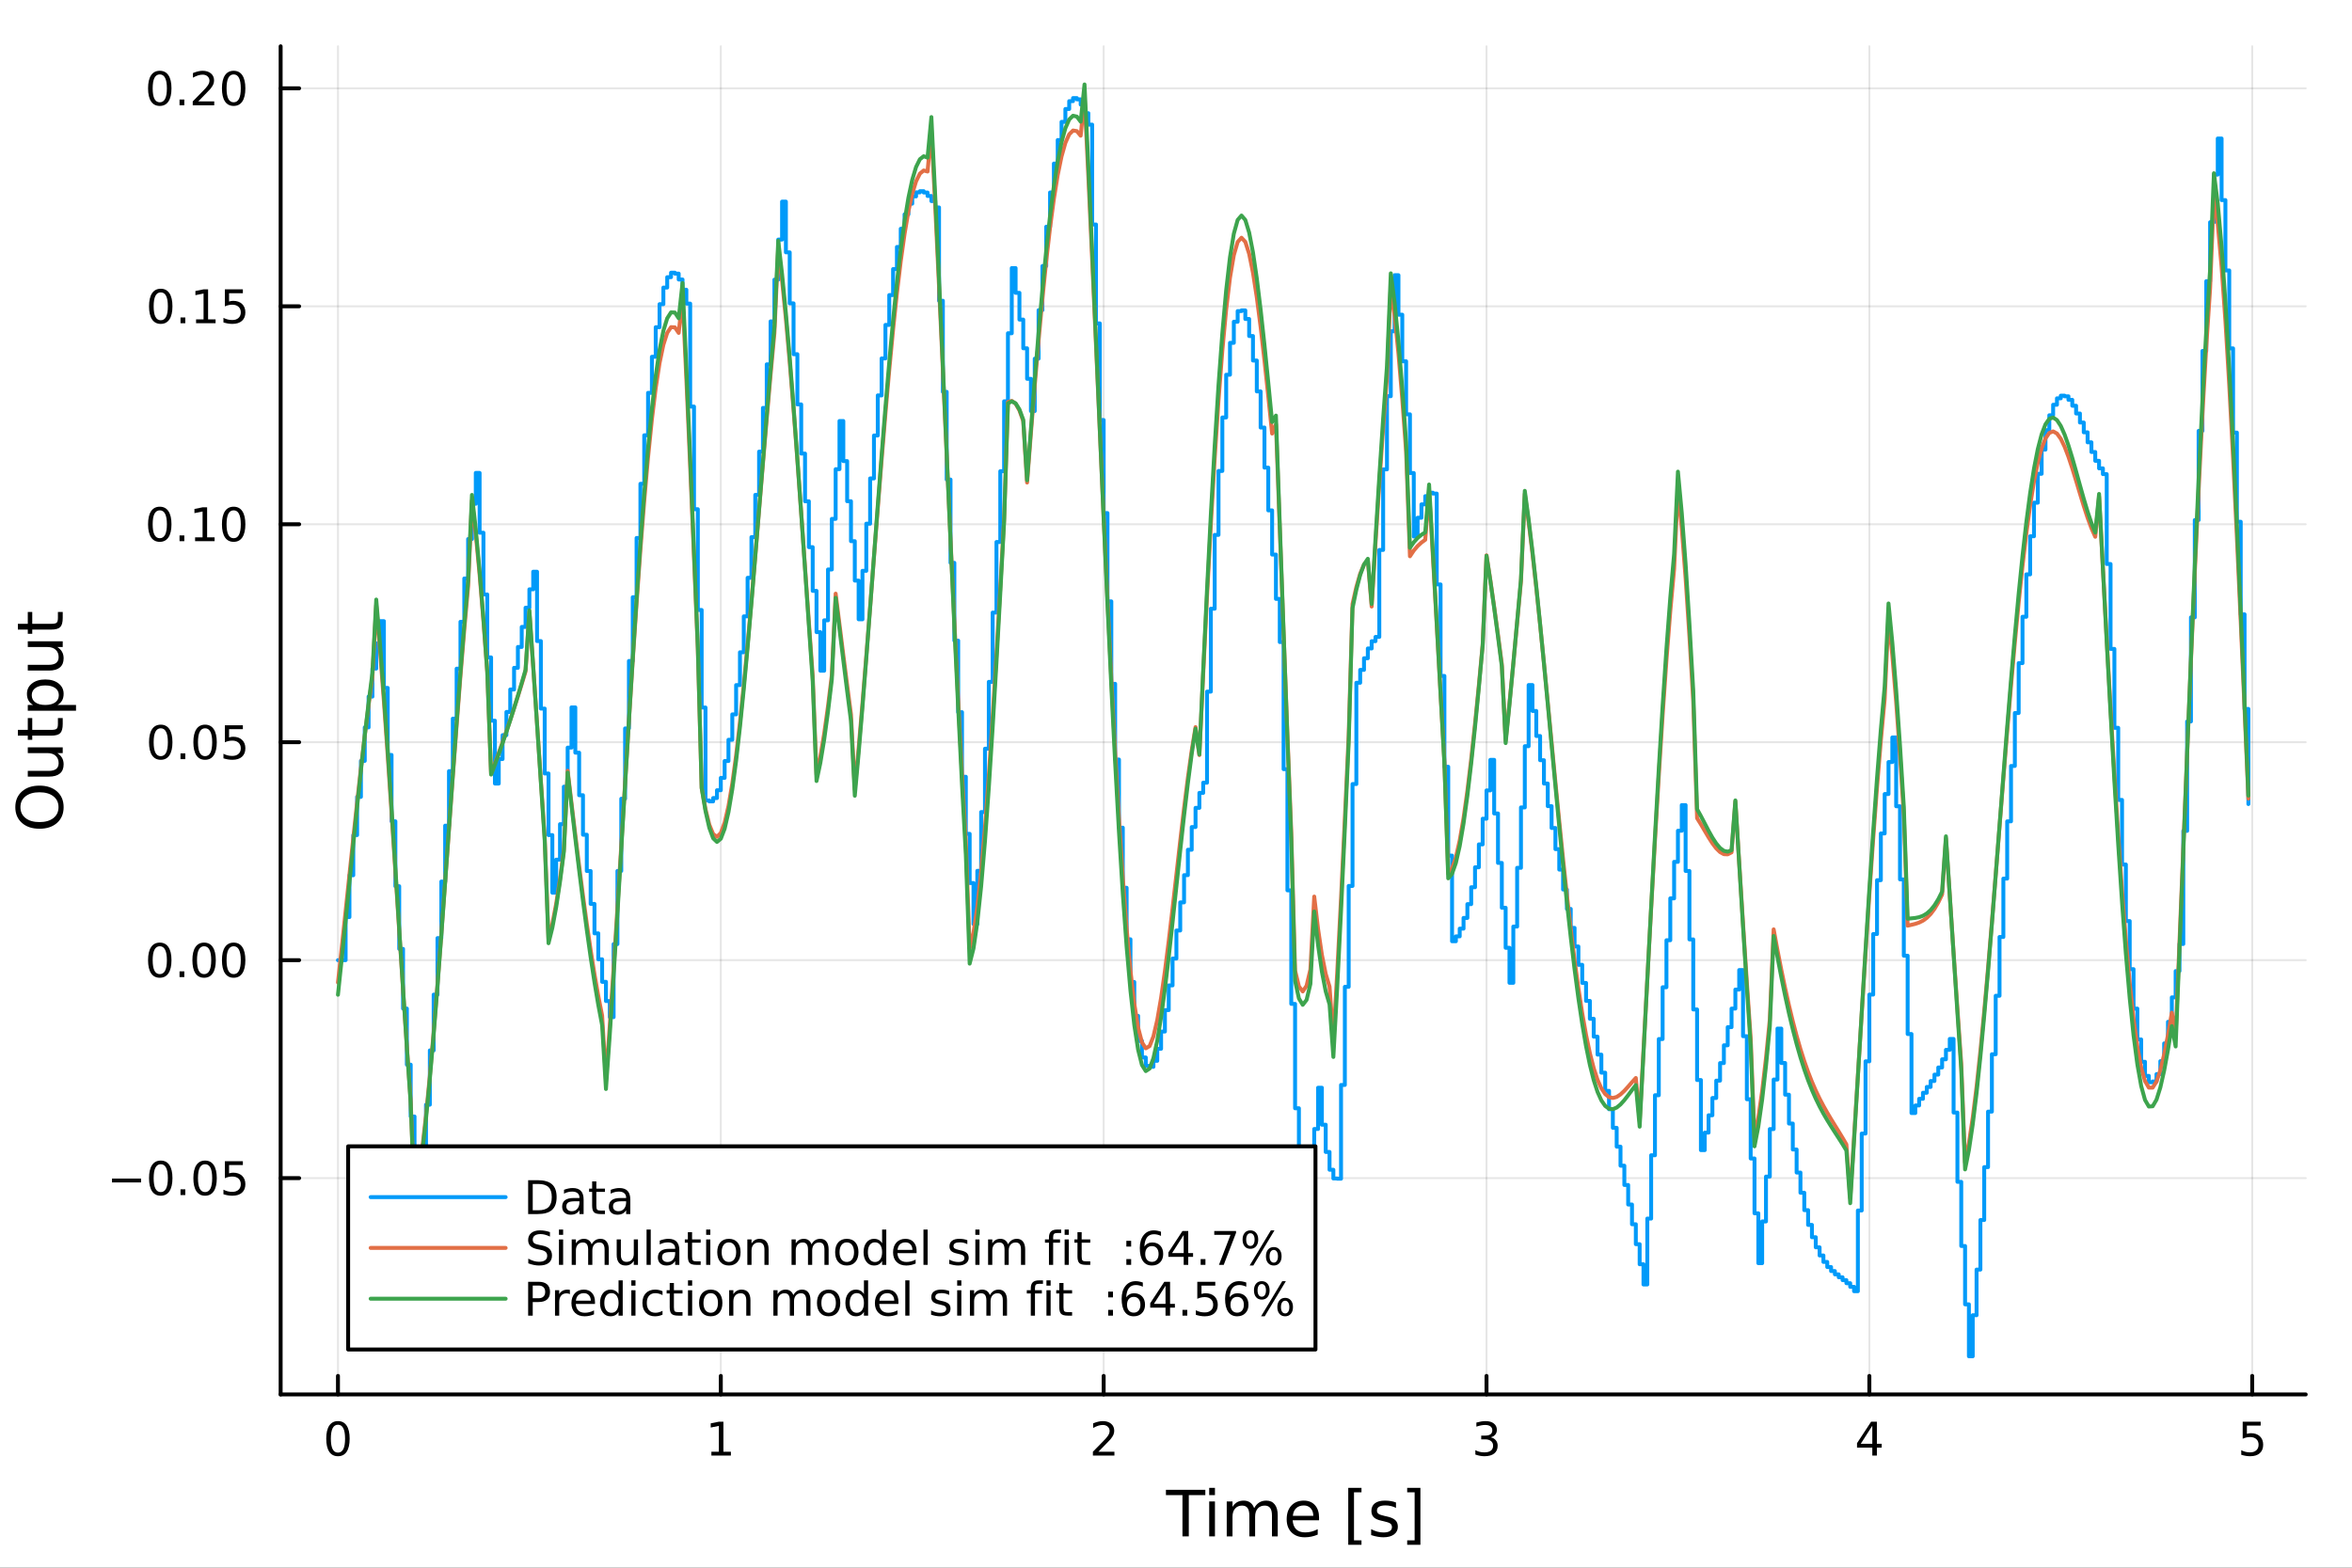 <?xml version="1.0" encoding="utf-8"?>
<svg xmlns="http://www.w3.org/2000/svg" xmlns:xlink="http://www.w3.org/1999/xlink" width="600" height="400" viewBox="0 0 2400 1600">
<rect x="0" y="0" width="2400" height="1600" fill="#333333" stroke="none"/>
<defs>
  <clipPath id="clip980">
    <rect x="0" y="0" width="2400" height="1600"/>
  </clipPath>
</defs>
<path clip-path="url(#clip980)" d="M0 1600 L2400 1600 L2400 0 L0 0  Z" fill="#ffffff" fill-rule="evenodd" fill-opacity="1"/>
<defs>
  <clipPath id="clip981">
    <rect x="480" y="0" width="1681" height="1600"/>
  </clipPath>
</defs>
<path clip-path="url(#clip980)" d="M286.371 1423.18 L2352.76 1423.18 L2352.76 47.244 L286.371 47.244  Z" fill="#ffffff" fill-rule="evenodd" fill-opacity="1"/>
<defs>
  <clipPath id="clip982">
    <rect x="286" y="47" width="2067" height="1377"/>
  </clipPath>
</defs>
<polyline clip-path="url(#clip982)" style="stroke:#000000; stroke-linecap:round; stroke-linejoin:round; stroke-width:2; stroke-opacity:0.1; fill:none" points="344.853,1423.18 344.853,47.244 "/>
<polyline clip-path="url(#clip982)" style="stroke:#000000; stroke-linecap:round; stroke-linejoin:round; stroke-width:2; stroke-opacity:0.1; fill:none" points="735.519,1423.18 735.519,47.244 "/>
<polyline clip-path="url(#clip982)" style="stroke:#000000; stroke-linecap:round; stroke-linejoin:round; stroke-width:2; stroke-opacity:0.1; fill:none" points="1126.18,1423.18 1126.18,47.244 "/>
<polyline clip-path="url(#clip982)" style="stroke:#000000; stroke-linecap:round; stroke-linejoin:round; stroke-width:2; stroke-opacity:0.1; fill:none" points="1516.85,1423.18 1516.85,47.244 "/>
<polyline clip-path="url(#clip982)" style="stroke:#000000; stroke-linecap:round; stroke-linejoin:round; stroke-width:2; stroke-opacity:0.1; fill:none" points="1907.51,1423.18 1907.51,47.244 "/>
<polyline clip-path="url(#clip982)" style="stroke:#000000; stroke-linecap:round; stroke-linejoin:round; stroke-width:2; stroke-opacity:0.1; fill:none" points="2298.18,1423.18 2298.18,47.244 "/>
<polyline clip-path="url(#clip982)" style="stroke:#000000; stroke-linecap:round; stroke-linejoin:round; stroke-width:2; stroke-opacity:0.1; fill:none" points="286.371,1202.41 2352.76,1202.41 "/>
<polyline clip-path="url(#clip982)" style="stroke:#000000; stroke-linecap:round; stroke-linejoin:round; stroke-width:2; stroke-opacity:0.1; fill:none" points="286.371,979.958 2352.76,979.958 "/>
<polyline clip-path="url(#clip982)" style="stroke:#000000; stroke-linecap:round; stroke-linejoin:round; stroke-width:2; stroke-opacity:0.1; fill:none" points="286.371,757.508 2352.76,757.508 "/>
<polyline clip-path="url(#clip982)" style="stroke:#000000; stroke-linecap:round; stroke-linejoin:round; stroke-width:2; stroke-opacity:0.1; fill:none" points="286.371,535.057 2352.76,535.057 "/>
<polyline clip-path="url(#clip982)" style="stroke:#000000; stroke-linecap:round; stroke-linejoin:round; stroke-width:2; stroke-opacity:0.1; fill:none" points="286.371,312.607 2352.76,312.607 "/>
<polyline clip-path="url(#clip982)" style="stroke:#000000; stroke-linecap:round; stroke-linejoin:round; stroke-width:2; stroke-opacity:0.1; fill:none" points="286.371,90.156 2352.76,90.156 "/>
<polyline clip-path="url(#clip980)" style="stroke:#000000; stroke-linecap:round; stroke-linejoin:round; stroke-width:4; stroke-opacity:1; fill:none" points="286.371,1423.18 2352.76,1423.18 "/>
<polyline clip-path="url(#clip980)" style="stroke:#000000; stroke-linecap:round; stroke-linejoin:round; stroke-width:4; stroke-opacity:1; fill:none" points="344.853,1423.18 344.853,1404.28 "/>
<polyline clip-path="url(#clip980)" style="stroke:#000000; stroke-linecap:round; stroke-linejoin:round; stroke-width:4; stroke-opacity:1; fill:none" points="735.519,1423.18 735.519,1404.28 "/>
<polyline clip-path="url(#clip980)" style="stroke:#000000; stroke-linecap:round; stroke-linejoin:round; stroke-width:4; stroke-opacity:1; fill:none" points="1126.18,1423.18 1126.18,1404.28 "/>
<polyline clip-path="url(#clip980)" style="stroke:#000000; stroke-linecap:round; stroke-linejoin:round; stroke-width:4; stroke-opacity:1; fill:none" points="1516.85,1423.18 1516.85,1404.28 "/>
<polyline clip-path="url(#clip980)" style="stroke:#000000; stroke-linecap:round; stroke-linejoin:round; stroke-width:4; stroke-opacity:1; fill:none" points="1907.51,1423.18 1907.51,1404.28 "/>
<polyline clip-path="url(#clip980)" style="stroke:#000000; stroke-linecap:round; stroke-linejoin:round; stroke-width:4; stroke-opacity:1; fill:none" points="2298.18,1423.18 2298.18,1404.28 "/>
<path clip-path="url(#clip980)" d="M344.853 1454.1 Q341.242 1454.1 339.413 1457.66 Q337.608 1461.2 337.608 1468.33 Q337.608 1475.44 339.413 1479.01 Q341.242 1482.55 344.853 1482.55 Q348.487 1482.55 350.293 1479.01 Q352.122 1475.44 352.122 1468.33 Q352.122 1461.2 350.293 1457.66 Q348.487 1454.1 344.853 1454.1 M344.853 1450.39 Q350.663 1450.39 353.719 1455 Q356.798 1459.58 356.798 1468.33 Q356.798 1477.06 353.719 1481.67 Q350.663 1486.25 344.853 1486.25 Q339.043 1486.25 335.964 1481.67 Q332.909 1477.06 332.909 1468.33 Q332.909 1459.58 335.964 1455 Q339.043 1450.39 344.853 1450.39 Z" fill="#000000" fill-rule="nonzero" fill-opacity="1" /><path clip-path="url(#clip980)" d="M725.901 1481.64 L733.539 1481.64 L733.539 1455.28 L725.229 1456.95 L725.229 1452.69 L733.493 1451.02 L738.169 1451.02 L738.169 1481.64 L745.808 1481.64 L745.808 1485.58 L725.901 1485.58 L725.901 1481.64 Z" fill="#000000" fill-rule="nonzero" fill-opacity="1" /><path clip-path="url(#clip980)" d="M1120.84 1481.64 L1137.16 1481.64 L1137.16 1485.58 L1115.21 1485.58 L1115.21 1481.64 Q1117.87 1478.89 1122.46 1474.26 Q1127.06 1469.61 1128.24 1468.27 Q1130.49 1465.74 1131.37 1464.01 Q1132.27 1462.25 1132.27 1460.56 Q1132.27 1457.8 1130.33 1456.07 Q1128.41 1454.33 1125.3 1454.33 Q1123.11 1454.33 1120.65 1455.09 Q1118.22 1455.86 1115.44 1457.41 L1115.44 1452.69 Q1118.27 1451.55 1120.72 1450.97 Q1123.17 1450.39 1125.21 1450.39 Q1130.58 1450.39 1133.78 1453.08 Q1136.97 1455.77 1136.97 1460.26 Q1136.97 1462.39 1136.16 1464.31 Q1135.37 1466.2 1133.27 1468.8 Q1132.69 1469.47 1129.59 1472.69 Q1126.48 1475.88 1120.84 1481.64 Z" fill="#000000" fill-rule="nonzero" fill-opacity="1" /><path clip-path="url(#clip980)" d="M1521.1 1466.95 Q1524.45 1467.66 1526.33 1469.93 Q1528.23 1472.2 1528.23 1475.53 Q1528.23 1480.65 1524.71 1483.45 Q1521.19 1486.25 1514.71 1486.25 Q1512.53 1486.25 1510.22 1485.81 Q1507.93 1485.39 1505.47 1484.54 L1505.47 1480.02 Q1507.42 1481.16 1509.73 1481.74 Q1512.05 1482.32 1514.57 1482.32 Q1518.97 1482.32 1521.26 1480.58 Q1523.57 1478.84 1523.57 1475.53 Q1523.57 1472.48 1521.42 1470.77 Q1519.29 1469.03 1515.47 1469.03 L1511.44 1469.03 L1511.44 1465.19 L1515.66 1465.19 Q1519.11 1465.19 1520.93 1463.82 Q1522.76 1462.43 1522.76 1459.84 Q1522.76 1457.18 1520.87 1455.77 Q1518.99 1454.33 1515.47 1454.33 Q1513.55 1454.33 1511.35 1454.75 Q1509.15 1455.16 1506.51 1456.04 L1506.51 1451.88 Q1509.18 1451.14 1511.49 1450.77 Q1513.83 1450.39 1515.89 1450.39 Q1521.21 1450.39 1524.31 1452.83 Q1527.42 1455.23 1527.42 1459.35 Q1527.42 1462.22 1525.77 1464.21 Q1524.13 1466.18 1521.1 1466.95 Z" fill="#000000" fill-rule="nonzero" fill-opacity="1" /><path clip-path="url(#clip980)" d="M1910.52 1455.09 L1898.72 1473.54 L1910.52 1473.54 L1910.52 1455.09 M1909.3 1451.02 L1915.18 1451.02 L1915.18 1473.54 L1920.11 1473.54 L1920.11 1477.43 L1915.18 1477.43 L1915.18 1485.58 L1910.52 1485.58 L1910.52 1477.43 L1894.92 1477.43 L1894.92 1472.92 L1909.3 1451.02 Z" fill="#000000" fill-rule="nonzero" fill-opacity="1" /><path clip-path="url(#clip980)" d="M2288.46 1451.02 L2306.81 1451.02 L2306.81 1454.96 L2292.74 1454.96 L2292.74 1463.43 Q2293.76 1463.08 2294.78 1462.92 Q2295.8 1462.73 2296.81 1462.73 Q2302.6 1462.73 2305.98 1465.9 Q2309.36 1469.08 2309.36 1474.49 Q2309.36 1480.07 2305.89 1483.17 Q2302.42 1486.25 2296.1 1486.25 Q2293.92 1486.25 2291.65 1485.88 Q2289.41 1485.51 2287 1484.77 L2287 1480.07 Q2289.08 1481.2 2291.3 1481.76 Q2293.53 1482.32 2296 1482.32 Q2300.01 1482.32 2302.35 1480.21 Q2304.68 1478.1 2304.68 1474.49 Q2304.68 1470.88 2302.35 1468.77 Q2300.01 1466.67 2296 1466.67 Q2294.13 1466.67 2292.25 1467.08 Q2290.4 1467.5 2288.46 1468.38 L2288.46 1451.02 Z" fill="#000000" fill-rule="nonzero" fill-opacity="1" /><path clip-path="url(#clip980)" d="M1189.73 1520.52 L1229.93 1520.52 L1229.93 1525.93 L1213.06 1525.93 L1213.06 1568.04 L1206.6 1568.04 L1206.6 1525.93 L1189.73 1525.93 L1189.73 1520.52 Z" fill="#000000" fill-rule="nonzero" fill-opacity="1" /><path clip-path="url(#clip980)" d="M1233.88 1532.4 L1239.74 1532.4 L1239.74 1568.04 L1233.88 1568.04 L1233.88 1532.4 M1233.88 1518.52 L1239.74 1518.52 L1239.74 1525.93 L1233.88 1525.93 L1233.88 1518.52 Z" fill="#000000" fill-rule="nonzero" fill-opacity="1" /><path clip-path="url(#clip980)" d="M1279.75 1539.24 Q1281.94 1535.29 1285 1533.41 Q1288.05 1531.54 1292.19 1531.54 Q1297.76 1531.54 1300.78 1535.45 Q1303.81 1539.33 1303.81 1546.53 L1303.81 1568.04 L1297.92 1568.04 L1297.92 1546.72 Q1297.92 1541.59 1296.11 1539.11 Q1294.29 1536.63 1290.57 1536.63 Q1286.02 1536.63 1283.37 1539.65 Q1280.73 1542.68 1280.73 1547.9 L1280.73 1568.04 L1274.84 1568.04 L1274.84 1546.72 Q1274.84 1541.56 1273.03 1539.11 Q1271.22 1536.63 1267.43 1536.63 Q1262.94 1536.63 1260.3 1539.68 Q1257.66 1542.71 1257.66 1547.9 L1257.66 1568.04 L1251.77 1568.04 L1251.77 1532.4 L1257.66 1532.4 L1257.66 1537.93 Q1259.66 1534.66 1262.46 1533.1 Q1265.26 1531.54 1269.11 1531.54 Q1273 1531.54 1275.7 1533.51 Q1278.44 1535.48 1279.75 1539.24 Z" fill="#000000" fill-rule="nonzero" fill-opacity="1" /><path clip-path="url(#clip980)" d="M1345.98 1548.76 L1345.98 1551.62 L1319.05 1551.62 Q1319.44 1557.67 1322.68 1560.85 Q1325.96 1564 1331.79 1564 Q1335.16 1564 1338.31 1563.17 Q1341.49 1562.35 1344.61 1560.69 L1344.61 1566.23 Q1341.46 1567.57 1338.15 1568.27 Q1334.84 1568.97 1331.44 1568.97 Q1322.91 1568.97 1317.91 1564 Q1312.94 1559.04 1312.94 1550.57 Q1312.94 1541.82 1317.65 1536.69 Q1322.4 1531.54 1330.42 1531.54 Q1337.61 1531.54 1341.78 1536.18 Q1345.98 1540.8 1345.98 1548.76 M1340.12 1547.04 Q1340.06 1542.23 1337.42 1539.37 Q1334.81 1536.5 1330.48 1536.5 Q1325.58 1536.5 1322.62 1539.27 Q1319.69 1542.04 1319.24 1547.07 L1340.12 1547.04 Z" fill="#000000" fill-rule="nonzero" fill-opacity="1" /><path clip-path="url(#clip980)" d="M1375.77 1518.52 L1389.27 1518.52 L1389.27 1523.07 L1381.63 1523.07 L1381.63 1572.09 L1389.27 1572.09 L1389.27 1576.64 L1375.77 1576.64 L1375.77 1518.52 Z" fill="#000000" fill-rule="nonzero" fill-opacity="1" /><path clip-path="url(#clip980)" d="M1424.47 1533.45 L1424.47 1538.98 Q1421.99 1537.71 1419.31 1537.07 Q1416.64 1536.44 1413.78 1536.44 Q1409.42 1536.44 1407.22 1537.77 Q1405.05 1539.11 1405.05 1541.79 Q1405.05 1543.82 1406.61 1545 Q1408.17 1546.15 1412.88 1547.2 L1414.89 1547.64 Q1421.13 1548.98 1423.74 1551.43 Q1426.38 1553.85 1426.38 1558.21 Q1426.38 1563.17 1422.43 1566.07 Q1418.52 1568.97 1411.64 1568.97 Q1408.78 1568.97 1405.66 1568.39 Q1402.57 1567.85 1399.13 1566.74 L1399.13 1560.69 Q1402.38 1562.38 1405.53 1563.24 Q1408.68 1564.07 1411.77 1564.07 Q1415.91 1564.07 1418.14 1562.66 Q1420.36 1561.23 1420.36 1558.65 Q1420.36 1556.27 1418.74 1554.99 Q1417.15 1553.72 1411.71 1552.54 L1409.67 1552.07 Q1404.23 1550.92 1401.81 1548.56 Q1399.39 1546.18 1399.39 1542.04 Q1399.39 1537.01 1402.95 1534.27 Q1406.52 1531.54 1413.08 1531.54 Q1416.32 1531.54 1419.19 1532.01 Q1422.05 1532.49 1424.47 1533.45 Z" fill="#000000" fill-rule="nonzero" fill-opacity="1" /><path clip-path="url(#clip980)" d="M1449.39 1518.52 L1449.39 1576.64 L1435.9 1576.64 L1435.9 1572.09 L1443.5 1572.09 L1443.5 1523.07 L1435.9 1523.07 L1435.9 1518.52 L1449.39 1518.52 Z" fill="#000000" fill-rule="nonzero" fill-opacity="1" /><polyline clip-path="url(#clip980)" style="stroke:#000000; stroke-linecap:round; stroke-linejoin:round; stroke-width:4; stroke-opacity:1; fill:none" points="286.371,1423.18 286.371,47.244 "/>
<polyline clip-path="url(#clip980)" style="stroke:#000000; stroke-linecap:round; stroke-linejoin:round; stroke-width:4; stroke-opacity:1; fill:none" points="286.371,1202.41 305.268,1202.41 "/>
<polyline clip-path="url(#clip980)" style="stroke:#000000; stroke-linecap:round; stroke-linejoin:round; stroke-width:4; stroke-opacity:1; fill:none" points="286.371,979.958 305.268,979.958 "/>
<polyline clip-path="url(#clip980)" style="stroke:#000000; stroke-linecap:round; stroke-linejoin:round; stroke-width:4; stroke-opacity:1; fill:none" points="286.371,757.508 305.268,757.508 "/>
<polyline clip-path="url(#clip980)" style="stroke:#000000; stroke-linecap:round; stroke-linejoin:round; stroke-width:4; stroke-opacity:1; fill:none" points="286.371,535.057 305.268,535.057 "/>
<polyline clip-path="url(#clip980)" style="stroke:#000000; stroke-linecap:round; stroke-linejoin:round; stroke-width:4; stroke-opacity:1; fill:none" points="286.371,312.607 305.268,312.607 "/>
<polyline clip-path="url(#clip980)" style="stroke:#000000; stroke-linecap:round; stroke-linejoin:round; stroke-width:4; stroke-opacity:1; fill:none" points="286.371,90.156 305.268,90.156 "/>
<path clip-path="url(#clip980)" d="M114.26 1202.86 L143.936 1202.86 L143.936 1206.8 L114.26 1206.8 L114.26 1202.86 Z" fill="#000000" fill-rule="nonzero" fill-opacity="1" /><path clip-path="url(#clip980)" d="M164.028 1188.21 Q160.417 1188.21 158.589 1191.77 Q156.783 1195.31 156.783 1202.44 Q156.783 1209.55 158.589 1213.11 Q160.417 1216.66 164.028 1216.66 Q167.663 1216.66 169.468 1213.11 Q171.297 1209.55 171.297 1202.44 Q171.297 1195.31 169.468 1191.77 Q167.663 1188.21 164.028 1188.21 M164.028 1184.5 Q169.839 1184.5 172.894 1189.11 Q175.973 1193.69 175.973 1202.44 Q175.973 1211.17 172.894 1215.78 Q169.839 1220.36 164.028 1220.36 Q158.218 1220.36 155.14 1215.78 Q152.084 1211.17 152.084 1202.44 Q152.084 1193.69 155.14 1189.11 Q158.218 1184.5 164.028 1184.5 Z" fill="#000000" fill-rule="nonzero" fill-opacity="1" /><path clip-path="url(#clip980)" d="M184.19 1213.81 L189.075 1213.81 L189.075 1219.69 L184.19 1219.69 L184.19 1213.81 Z" fill="#000000" fill-rule="nonzero" fill-opacity="1" /><path clip-path="url(#clip980)" d="M209.26 1188.21 Q205.649 1188.21 203.82 1191.77 Q202.014 1195.31 202.014 1202.44 Q202.014 1209.55 203.82 1213.11 Q205.649 1216.66 209.26 1216.66 Q212.894 1216.66 214.699 1213.11 Q216.528 1209.55 216.528 1202.44 Q216.528 1195.31 214.699 1191.77 Q212.894 1188.21 209.26 1188.21 M209.26 1184.5 Q215.07 1184.5 218.125 1189.11 Q221.204 1193.69 221.204 1202.44 Q221.204 1211.17 218.125 1215.78 Q215.07 1220.36 209.26 1220.36 Q203.449 1220.36 200.371 1215.78 Q197.315 1211.17 197.315 1202.44 Q197.315 1193.69 200.371 1189.11 Q203.449 1184.5 209.26 1184.5 Z" fill="#000000" fill-rule="nonzero" fill-opacity="1" /><path clip-path="url(#clip980)" d="M229.468 1185.13 L247.824 1185.13 L247.824 1189.06 L233.75 1189.06 L233.75 1197.54 Q234.769 1197.19 235.787 1197.03 Q236.806 1196.84 237.824 1196.84 Q243.611 1196.84 246.991 1200.01 Q250.371 1203.18 250.371 1208.6 Q250.371 1214.18 246.898 1217.28 Q243.426 1220.36 237.107 1220.36 Q234.931 1220.36 232.662 1219.99 Q230.417 1219.62 228.01 1218.88 L228.01 1214.18 Q230.093 1215.31 232.315 1215.87 Q234.537 1216.43 237.014 1216.43 Q241.019 1216.43 243.357 1214.32 Q245.695 1212.21 245.695 1208.6 Q245.695 1204.99 243.357 1202.88 Q241.019 1200.78 237.014 1200.78 Q235.139 1200.78 233.264 1201.19 Q231.412 1201.61 229.468 1202.49 L229.468 1185.13 Z" fill="#000000" fill-rule="nonzero" fill-opacity="1" /><path clip-path="url(#clip980)" d="M163.033 965.757 Q159.422 965.757 157.593 969.322 Q155.788 972.864 155.788 979.993 Q155.788 987.1 157.593 990.664 Q159.422 994.206 163.033 994.206 Q166.667 994.206 168.473 990.664 Q170.302 987.1 170.302 979.993 Q170.302 972.864 168.473 969.322 Q166.667 965.757 163.033 965.757 M163.033 962.053 Q168.843 962.053 171.899 966.66 Q174.977 971.243 174.977 979.993 Q174.977 988.72 171.899 993.326 Q168.843 997.91 163.033 997.91 Q157.223 997.91 154.144 993.326 Q151.089 988.72 151.089 979.993 Q151.089 971.243 154.144 966.66 Q157.223 962.053 163.033 962.053 Z" fill="#000000" fill-rule="nonzero" fill-opacity="1" /><path clip-path="url(#clip980)" d="M183.195 991.359 L188.079 991.359 L188.079 997.238 L183.195 997.238 L183.195 991.359 Z" fill="#000000" fill-rule="nonzero" fill-opacity="1" /><path clip-path="url(#clip980)" d="M208.264 965.757 Q204.653 965.757 202.824 969.322 Q201.019 972.864 201.019 979.993 Q201.019 987.1 202.824 990.664 Q204.653 994.206 208.264 994.206 Q211.899 994.206 213.704 990.664 Q215.533 987.1 215.533 979.993 Q215.533 972.864 213.704 969.322 Q211.899 965.757 208.264 965.757 M208.264 962.053 Q214.074 962.053 217.13 966.66 Q220.209 971.243 220.209 979.993 Q220.209 988.72 217.13 993.326 Q214.074 997.91 208.264 997.91 Q202.454 997.91 199.375 993.326 Q196.32 988.72 196.32 979.993 Q196.32 971.243 199.375 966.66 Q202.454 962.053 208.264 962.053 Z" fill="#000000" fill-rule="nonzero" fill-opacity="1" /><path clip-path="url(#clip980)" d="M238.426 965.757 Q234.815 965.757 232.986 969.322 Q231.181 972.864 231.181 979.993 Q231.181 987.1 232.986 990.664 Q234.815 994.206 238.426 994.206 Q242.06 994.206 243.866 990.664 Q245.695 987.1 245.695 979.993 Q245.695 972.864 243.866 969.322 Q242.06 965.757 238.426 965.757 M238.426 962.053 Q244.236 962.053 247.292 966.66 Q250.371 971.243 250.371 979.993 Q250.371 988.72 247.292 993.326 Q244.236 997.91 238.426 997.91 Q232.616 997.91 229.537 993.326 Q226.482 988.72 226.482 979.993 Q226.482 971.243 229.537 966.66 Q232.616 962.053 238.426 962.053 Z" fill="#000000" fill-rule="nonzero" fill-opacity="1" /><path clip-path="url(#clip980)" d="M164.028 743.307 Q160.417 743.307 158.589 746.871 Q156.783 750.413 156.783 757.543 Q156.783 764.649 158.589 768.214 Q160.417 771.755 164.028 771.755 Q167.663 771.755 169.468 768.214 Q171.297 764.649 171.297 757.543 Q171.297 750.413 169.468 746.871 Q167.663 743.307 164.028 743.307 M164.028 739.603 Q169.839 739.603 172.894 744.209 Q175.973 748.793 175.973 757.543 Q175.973 766.269 172.894 770.876 Q169.839 775.459 164.028 775.459 Q158.218 775.459 155.14 770.876 Q152.084 766.269 152.084 757.543 Q152.084 748.793 155.14 744.209 Q158.218 739.603 164.028 739.603 Z" fill="#000000" fill-rule="nonzero" fill-opacity="1" /><path clip-path="url(#clip980)" d="M184.19 768.908 L189.075 768.908 L189.075 774.788 L184.19 774.788 L184.19 768.908 Z" fill="#000000" fill-rule="nonzero" fill-opacity="1" /><path clip-path="url(#clip980)" d="M209.26 743.307 Q205.649 743.307 203.82 746.871 Q202.014 750.413 202.014 757.543 Q202.014 764.649 203.82 768.214 Q205.649 771.755 209.26 771.755 Q212.894 771.755 214.699 768.214 Q216.528 764.649 216.528 757.543 Q216.528 750.413 214.699 746.871 Q212.894 743.307 209.26 743.307 M209.26 739.603 Q215.07 739.603 218.125 744.209 Q221.204 748.793 221.204 757.543 Q221.204 766.269 218.125 770.876 Q215.07 775.459 209.26 775.459 Q203.449 775.459 200.371 770.876 Q197.315 766.269 197.315 757.543 Q197.315 748.793 200.371 744.209 Q203.449 739.603 209.26 739.603 Z" fill="#000000" fill-rule="nonzero" fill-opacity="1" /><path clip-path="url(#clip980)" d="M229.468 740.228 L247.824 740.228 L247.824 744.163 L233.75 744.163 L233.75 752.635 Q234.769 752.288 235.787 752.126 Q236.806 751.941 237.824 751.941 Q243.611 751.941 246.991 755.112 Q250.371 758.283 250.371 763.7 Q250.371 769.279 246.898 772.38 Q243.426 775.459 237.107 775.459 Q234.931 775.459 232.662 775.089 Q230.417 774.718 228.01 773.978 L228.01 769.279 Q230.093 770.413 232.315 770.968 Q234.537 771.524 237.014 771.524 Q241.019 771.524 243.357 769.418 Q245.695 767.311 245.695 763.7 Q245.695 760.089 243.357 757.982 Q241.019 755.876 237.014 755.876 Q235.139 755.876 233.264 756.293 Q231.412 756.709 229.468 757.589 L229.468 740.228 Z" fill="#000000" fill-rule="nonzero" fill-opacity="1" /><path clip-path="url(#clip980)" d="M163.033 520.856 Q159.422 520.856 157.593 524.421 Q155.788 527.963 155.788 535.092 Q155.788 542.199 157.593 545.763 Q159.422 549.305 163.033 549.305 Q166.667 549.305 168.473 545.763 Q170.302 542.199 170.302 535.092 Q170.302 527.963 168.473 524.421 Q166.667 520.856 163.033 520.856 M163.033 517.152 Q168.843 517.152 171.899 521.759 Q174.977 526.342 174.977 535.092 Q174.977 543.819 171.899 548.425 Q168.843 553.009 163.033 553.009 Q157.223 553.009 154.144 548.425 Q151.089 543.819 151.089 535.092 Q151.089 526.342 154.144 521.759 Q157.223 517.152 163.033 517.152 Z" fill="#000000" fill-rule="nonzero" fill-opacity="1" /><path clip-path="url(#clip980)" d="M183.195 546.458 L188.079 546.458 L188.079 552.337 L183.195 552.337 L183.195 546.458 Z" fill="#000000" fill-rule="nonzero" fill-opacity="1" /><path clip-path="url(#clip980)" d="M199.075 548.402 L206.713 548.402 L206.713 522.037 L198.403 523.703 L198.403 519.444 L206.667 517.777 L211.343 517.777 L211.343 548.402 L218.982 548.402 L218.982 552.337 L199.075 552.337 L199.075 548.402 Z" fill="#000000" fill-rule="nonzero" fill-opacity="1" /><path clip-path="url(#clip980)" d="M238.426 520.856 Q234.815 520.856 232.986 524.421 Q231.181 527.963 231.181 535.092 Q231.181 542.199 232.986 545.763 Q234.815 549.305 238.426 549.305 Q242.06 549.305 243.866 545.763 Q245.695 542.199 245.695 535.092 Q245.695 527.963 243.866 524.421 Q242.06 520.856 238.426 520.856 M238.426 517.152 Q244.236 517.152 247.292 521.759 Q250.371 526.342 250.371 535.092 Q250.371 543.819 247.292 548.425 Q244.236 553.009 238.426 553.009 Q232.616 553.009 229.537 548.425 Q226.482 543.819 226.482 535.092 Q226.482 526.342 229.537 521.759 Q232.616 517.152 238.426 517.152 Z" fill="#000000" fill-rule="nonzero" fill-opacity="1" /><path clip-path="url(#clip980)" d="M164.028 298.406 Q160.417 298.406 158.589 301.97 Q156.783 305.512 156.783 312.642 Q156.783 319.748 158.589 323.313 Q160.417 326.854 164.028 326.854 Q167.663 326.854 169.468 323.313 Q171.297 319.748 171.297 312.642 Q171.297 305.512 169.468 301.97 Q167.663 298.406 164.028 298.406 M164.028 294.702 Q169.839 294.702 172.894 299.308 Q175.973 303.892 175.973 312.642 Q175.973 321.368 172.894 325.975 Q169.839 330.558 164.028 330.558 Q158.218 330.558 155.14 325.975 Q152.084 321.368 152.084 312.642 Q152.084 303.892 155.14 299.308 Q158.218 294.702 164.028 294.702 Z" fill="#000000" fill-rule="nonzero" fill-opacity="1" /><path clip-path="url(#clip980)" d="M184.19 324.007 L189.075 324.007 L189.075 329.887 L184.19 329.887 L184.19 324.007 Z" fill="#000000" fill-rule="nonzero" fill-opacity="1" /><path clip-path="url(#clip980)" d="M200.07 325.952 L207.709 325.952 L207.709 299.586 L199.399 301.253 L199.399 296.994 L207.662 295.327 L212.338 295.327 L212.338 325.952 L219.977 325.952 L219.977 329.887 L200.07 329.887 L200.07 325.952 Z" fill="#000000" fill-rule="nonzero" fill-opacity="1" /><path clip-path="url(#clip980)" d="M229.468 295.327 L247.824 295.327 L247.824 299.262 L233.75 299.262 L233.75 307.734 Q234.769 307.387 235.787 307.225 Q236.806 307.04 237.824 307.04 Q243.611 307.04 246.991 310.211 Q250.371 313.382 250.371 318.799 Q250.371 324.378 246.898 327.479 Q243.426 330.558 237.107 330.558 Q234.931 330.558 232.662 330.188 Q230.417 329.817 228.01 329.077 L228.01 324.378 Q230.093 325.512 232.315 326.067 Q234.537 326.623 237.014 326.623 Q241.019 326.623 243.357 324.517 Q245.695 322.41 245.695 318.799 Q245.695 315.188 243.357 313.081 Q241.019 310.975 237.014 310.975 Q235.139 310.975 233.264 311.392 Q231.412 311.808 229.468 312.688 L229.468 295.327 Z" fill="#000000" fill-rule="nonzero" fill-opacity="1" /><path clip-path="url(#clip980)" d="M163.033 75.955 Q159.422 75.955 157.593 79.52 Q155.788 83.061 155.788 90.191 Q155.788 97.297 157.593 100.862 Q159.422 104.404 163.033 104.404 Q166.667 104.404 168.473 100.862 Q170.302 97.297 170.302 90.191 Q170.302 83.061 168.473 79.52 Q166.667 75.955 163.033 75.955 M163.033 72.251 Q168.843 72.251 171.899 76.858 Q174.977 81.441 174.977 90.191 Q174.977 98.918 171.899 103.524 Q168.843 108.108 163.033 108.108 Q157.223 108.108 154.144 103.524 Q151.089 98.918 151.089 90.191 Q151.089 81.441 154.144 76.858 Q157.223 72.251 163.033 72.251 Z" fill="#000000" fill-rule="nonzero" fill-opacity="1" /><path clip-path="url(#clip980)" d="M183.195 101.557 L188.079 101.557 L188.079 107.436 L183.195 107.436 L183.195 101.557 Z" fill="#000000" fill-rule="nonzero" fill-opacity="1" /><path clip-path="url(#clip980)" d="M202.292 103.501 L218.611 103.501 L218.611 107.436 L196.667 107.436 L196.667 103.501 Q199.329 100.747 203.912 96.117 Q208.519 91.464 209.699 90.122 Q211.945 87.599 212.824 85.862 Q213.727 84.103 213.727 82.413 Q213.727 79.659 211.783 77.923 Q209.861 76.186 206.76 76.186 Q204.561 76.186 202.107 76.95 Q199.676 77.714 196.899 79.265 L196.899 74.543 Q199.723 73.409 202.176 72.83 Q204.63 72.251 206.667 72.251 Q212.037 72.251 215.232 74.936 Q218.426 77.622 218.426 82.112 Q218.426 84.242 217.616 86.163 Q216.829 88.061 214.723 90.654 Q214.144 91.325 211.042 94.543 Q207.94 97.737 202.292 103.501 Z" fill="#000000" fill-rule="nonzero" fill-opacity="1" /><path clip-path="url(#clip980)" d="M238.426 75.955 Q234.815 75.955 232.986 79.52 Q231.181 83.061 231.181 90.191 Q231.181 97.297 232.986 100.862 Q234.815 104.404 238.426 104.404 Q242.06 104.404 243.866 100.862 Q245.695 97.297 245.695 90.191 Q245.695 83.061 243.866 79.52 Q242.06 75.955 238.426 75.955 M238.426 72.251 Q244.236 72.251 247.292 76.858 Q250.371 81.441 250.371 90.191 Q250.371 98.918 247.292 103.524 Q244.236 108.108 238.426 108.108 Q232.616 108.108 229.537 103.524 Q226.482 98.918 226.482 90.191 Q226.482 81.441 229.537 76.858 Q232.616 72.251 238.426 72.251 Z" fill="#000000" fill-rule="nonzero" fill-opacity="1" /><path clip-path="url(#clip980)" d="M20.845 823.791 Q20.845 830.793 26.064 834.931 Q31.284 839.037 40.292 839.037 Q49.267 839.037 54.487 834.931 Q59.707 830.793 59.707 823.791 Q59.707 816.788 54.487 812.714 Q49.267 808.609 40.292 808.609 Q31.284 808.609 26.064 812.714 Q20.845 816.788 20.845 823.791 M15.625 823.791 Q15.625 813.797 22.341 807.813 Q29.025 801.829 40.292 801.829 Q51.527 801.829 58.243 807.813 Q64.927 813.797 64.927 823.791 Q64.927 833.817 58.243 839.832 Q51.559 845.816 40.292 845.816 Q29.025 845.816 22.341 839.832 Q15.625 833.817 15.625 823.791 Z" fill="#000000" fill-rule="nonzero" fill-opacity="1" /><path clip-path="url(#clip980)" d="M49.936 792.631 L28.356 792.631 L28.356 786.774 L49.713 786.774 Q54.774 786.774 57.32 784.801 Q59.835 782.827 59.835 778.881 Q59.835 774.138 56.811 771.401 Q53.787 768.632 48.567 768.632 L28.356 768.632 L28.356 762.775 L64.004 762.775 L64.004 768.632 L58.53 768.632 Q61.776 770.764 63.368 773.597 Q64.927 776.398 64.927 780.122 Q64.927 786.265 61.108 789.448 Q57.288 792.631 49.936 792.631 M27.497 777.894 L27.497 777.894 Z" fill="#000000" fill-rule="nonzero" fill-opacity="1" /><path clip-path="url(#clip980)" d="M18.235 744.92 L28.356 744.92 L28.356 732.857 L32.908 732.857 L32.908 744.92 L52.259 744.92 Q56.62 744.92 57.861 743.742 Q59.103 742.533 59.103 738.872 L59.103 732.857 L64.004 732.857 L64.004 738.872 Q64.004 745.652 61.49 748.23 Q58.943 750.808 52.259 750.808 L32.908 750.808 L32.908 755.105 L28.356 755.105 L28.356 750.808 L18.235 750.808 L18.235 744.92 Z" fill="#000000" fill-rule="nonzero" fill-opacity="1" /><path clip-path="url(#clip980)" d="M58.657 719.489 L77.563 719.489 L77.563 725.377 L28.356 725.377 L28.356 719.489 L33.767 719.489 Q30.584 717.643 29.056 714.842 Q27.497 712.009 27.497 708.094 Q27.497 701.601 32.653 697.559 Q37.809 693.485 46.212 693.485 Q54.615 693.485 59.771 697.559 Q64.927 701.601 64.927 708.094 Q64.927 712.009 63.399 714.842 Q61.84 717.643 58.657 719.489 M46.212 699.564 Q39.751 699.564 36.09 702.238 Q32.398 704.879 32.398 709.526 Q32.398 714.173 36.09 716.847 Q39.751 719.489 46.212 719.489 Q52.673 719.489 56.365 716.847 Q60.026 714.173 60.026 709.526 Q60.026 704.879 56.365 702.238 Q52.673 699.564 46.212 699.564 Z" fill="#000000" fill-rule="nonzero" fill-opacity="1" /><path clip-path="url(#clip980)" d="M49.936 684.382 L28.356 684.382 L28.356 678.525 L49.713 678.525 Q54.774 678.525 57.32 676.552 Q59.835 674.579 59.835 670.632 Q59.835 665.889 56.811 663.152 Q53.787 660.383 48.567 660.383 L28.356 660.383 L28.356 654.527 L64.004 654.527 L64.004 660.383 L58.53 660.383 Q61.776 662.516 63.368 665.348 Q64.927 668.149 64.927 671.873 Q64.927 678.016 61.108 681.199 Q57.288 684.382 49.936 684.382 M27.497 669.645 L27.497 669.645 Z" fill="#000000" fill-rule="nonzero" fill-opacity="1" /><path clip-path="url(#clip980)" d="M18.235 636.671 L28.356 636.671 L28.356 624.608 L32.908 624.608 L32.908 636.671 L52.259 636.671 Q56.62 636.671 57.861 635.493 Q59.103 634.284 59.103 630.623 L59.103 624.608 L64.004 624.608 L64.004 630.623 Q64.004 637.403 61.49 639.981 Q58.943 642.559 52.259 642.559 L32.908 642.559 L32.908 646.856 L28.356 646.856 L28.356 642.559 L18.235 642.559 L18.235 636.671 Z" fill="#000000" fill-rule="nonzero" fill-opacity="1" /><polyline clip-path="url(#clip982)" style="stroke:#009af9; stroke-linecap:round; stroke-linejoin:round; stroke-width:4; stroke-opacity:1; fill:none" points="344.853,979.958 348.76,979.958 352.666,979.958 352.666,935.982 356.573,935.982 356.573,893.302 360.48,893.302 360.48,852.291 364.386,852.291 364.386,813.285 368.293,813.285 368.293,776.574 372.2,776.574 372.2,742.397 376.106,742.397 376.106,710.943 380.013,710.943 380.013,682.342 383.92,682.342 383.92,656.673 387.826,656.673 387.826,633.954 391.733,633.954 391.733,702.104 395.64,702.104 395.64,770.493 399.546,770.493 399.546,838.237 403.453,838.237 403.453,904.485 407.36,904.485 407.36,968.435 411.266,968.435 411.266,1029.35 415.173,1029.35 415.173,1086.58 419.08,1086.58 419.08,1139.53 422.986,1139.53 422.986,1187.75 426.893,1187.75 426.893,1230.86 430.8,1230.86 430.8,1180.63 434.706,1180.63 434.706,1127.46 438.613,1127.46 438.613,1072.05 442.519,1072.05 442.519,1015.13 446.426,1015.13 446.426,957.435 450.333,957.435 450.333,899.713 454.239,899.713 454.239,842.684 458.146,842.684 458.146,787.04 462.053,787.04 462.053,733.428 465.959,733.428 465.959,682.442 469.866,682.442 469.866,634.61 473.773,634.61 473.773,590.385 477.679,590.385 477.679,550.141 481.586,550.141 481.586,514.167 485.493,514.167 485.493,482.662 489.399,482.662 489.399,543.687 493.306,543.687 493.306,606.719 497.213,606.719 497.213,670.944 501.119,670.944 501.119,735.539 505.026,735.539 505.026,799.697 508.933,799.697 508.933,774.685 512.839,774.685 512.839,750.308 516.746,750.308 516.746,726.632 520.653,726.632 520.653,703.712 524.559,703.712 524.559,681.591 528.466,681.591 528.466,660.297 532.373,660.297 532.373,639.846 536.279,639.846 536.279,620.24 540.186,620.24 540.186,601.469 544.092,601.469 544.092,583.51 547.999,583.51 547.999,654.28 551.906,654.28 551.906,723.191 555.812,723.191 555.812,789.439 559.719,789.439 559.719,852.293 563.626,852.293 563.626,911.102 567.532,911.102 567.532,877.361 571.439,877.361 571.439,841.158 575.346,841.158 575.346,802.897 579.252,802.897 579.252,763.015 583.159,763.015 583.159,721.971 587.066,721.971 587.066,768.188 590.972,768.188 590.972,811.6 594.879,811.6 594.879,851.927 598.786,851.927 598.786,888.952 602.692,888.952 602.692,922.527 606.599,922.527 606.599,952.57 610.506,952.57 610.506,979.066 614.412,979.066 614.412,1002.07 618.319,1002.07 618.319,1021.68 622.226,1021.68 622.226,1038.09 626.132,1038.09 626.132,963.558 630.039,963.558 630.039,888.907 633.946,888.907 633.946,815.197 637.852,815.197 637.852,743.447 641.759,743.447 641.759,674.607 645.665,674.607 645.665,609.55 649.572,609.55 649.572,549.051 653.479,549.051 653.479,493.775 657.385,493.775 657.385,444.27 661.292,444.27 661.292,400.959 665.199,400.959 665.199,364.131 669.105,364.131 669.105,333.947 673.012,333.947 673.012,310.434 676.919,310.434 676.919,293.49 680.825,293.49 680.825,282.892 684.732,282.892 684.732,278.301 688.639,278.301 688.639,279.275 692.545,279.275 692.545,285.278 696.452,285.278 696.452,295.695 700.359,295.695 700.359,309.845 704.265,309.845 704.265,414.95 708.172,414.95 708.172,519.702 712.079,519.702 712.079,622.571 715.985,622.571 715.985,722.102 719.892,722.102 719.892,816.943 723.799,816.943 723.799,817.92 727.705,817.92 727.705,814.499 731.612,814.499 731.612,806.517 735.519,806.517 735.519,793.909 739.425,793.909 739.425,776.706 743.332,776.706 743.332,755.034 747.238,755.034 747.238,729.105 751.145,729.105 751.145,699.211 755.052,699.211 755.052,665.719 758.958,665.719 758.958,629.059 762.865,629.059 762.865,589.712 766.772,589.712 766.772,548.202 770.678,548.202 770.678,505.085 774.585,505.085 774.585,460.932 778.492,460.932 778.492,416.325 782.398,416.325 782.398,371.836 786.305,371.836 786.305,328.025 790.212,328.025 790.212,285.424 794.118,285.424 794.118,244.528 798.025,244.528 798.025,205.786 801.932,205.786 801.932,257.548 805.838,257.548 805.838,309.611 809.745,309.611 809.745,361.5 813.652,361.5 813.652,412.751 817.558,412.751 817.558,462.925 821.465,462.925 821.465,511.607 825.372,511.607 825.372,558.42 829.278,558.42 829.278,603.031 833.185,603.031 833.185,645.153 837.092,645.153 837.092,684.551 840.998,684.551 840.998,633.096 844.905,633.096 844.905,581.208 848.811,581.208 848.811,529.572 852.718,529.572 852.718,478.853 856.625,478.853 856.625,429.679 860.531,429.679 860.531,470.586 864.438,470.586 864.438,511.56 868.345,511.56 868.345,552.315 872.251,552.315 872.251,592.573 876.158,592.573 876.158,632.068 880.065,632.068 880.065,582.603 883.971,582.603 883.971,534.493 887.878,534.493 887.878,488.29 891.785,488.29 891.785,444.491 895.691,444.491 895.691,403.538 899.598,403.538 899.598,365.807 903.505,365.807 903.505,331.602 907.411,331.602 907.411,301.152 911.318,301.152 911.318,274.61 915.225,274.61 915.225,252.05 919.131,252.05 919.131,233.468 923.038,233.468 923.038,218.786 926.945,218.786 926.945,207.857 930.851,207.857 930.851,200.463 934.758,200.463 934.758,196.331 938.664,196.331 938.664,195.131 942.571,195.131 942.571,196.491 946.478,196.491 946.478,200.001 950.384,200.001 950.384,205.226 954.291,205.226 954.291,211.71 958.198,211.71 958.198,306.943 962.104,306.943 962.104,399.921 966.011,399.921 966.011,489.442 969.918,489.442 969.918,574.405 973.824,574.405 973.824,653.823 977.731,653.823 977.731,726.843 981.638,726.843 981.638,792.757 985.544,792.757 985.544,851.013 989.451,851.013 989.451,901.22 993.358,901.22 993.358,943.151 997.264,943.151 997.264,888.794 1001.17,888.794 1001.17,828.789 1005.08,828.789 1005.08,764.139 1008.98,764.139 1008.98,695.91 1012.89,695.91 1012.89,625.212 1016.8,625.212 1016.8,553.174 1020.7,553.174 1020.7,480.919 1024.61,480.919 1024.61,409.548 1028.52,409.548 1028.52,340.112 1032.42,340.112 1032.42,273.599 1036.33,273.599 1036.33,298.863 1040.24,298.863 1040.24,326.166 1044.14,326.166 1044.14,355.451 1048.05,355.451 1048.05,386.621 1051.96,386.621 1051.96,419.535 1055.86,419.535 1055.86,366.069 1059.77,366.069 1059.77,316.56 1063.68,316.56 1063.68,271.525 1067.58,271.525 1067.58,231.384 1071.49,231.384 1071.49,196.448 1075.4,196.448 1075.4,166.923 1079.3,166.923 1079.3,142.903 1083.21,142.903 1083.21,124.376 1087.12,124.376 1087.12,111.225 1091.02,111.225 1091.02,103.234 1094.93,103.234 1094.93,100.094 1098.84,100.094 1098.84,101.415 1102.74,101.415 1102.74,106.731 1106.65,106.731 1106.65,115.517 1110.56,115.517 1110.56,127.196 1114.46,127.196 1114.46,229.109 1118.37,229.109 1118.37,330.074 1122.28,330.074 1122.28,428.697 1126.18,428.697 1126.18,523.663 1130.09,523.663 1130.09,613.761 1134,613.761 1134,697.911 1137.9,697.911 1137.9,775.17 1141.81,775.17 1141.81,844.759 1145.72,844.759 1145.72,906.064 1149.62,906.064 1149.62,958.647 1153.53,958.647 1153.53,1002.25 1157.44,1002.25 1157.44,1036.8 1161.34,1036.8 1161.34,1062.38 1165.25,1062.38 1165.25,1079.27 1169.16,1079.27 1169.16,1087.88 1173.06,1087.88 1173.06,1088.79 1176.97,1088.79 1176.97,1082.69 1180.88,1082.69 1180.88,1070.39 1184.78,1070.39 1184.78,1052.81 1188.69,1052.81 1188.69,1030.9 1192.6,1030.9 1192.6,1005.71 1196.5,1005.71 1196.5,978.284 1200.41,978.284 1200.41,949.693 1204.32,949.693 1204.32,920.989 1208.22,920.989 1208.22,893.19 1212.13,893.19 1212.13,867.262 1216.04,867.262 1216.04,844.102 1219.94,844.102 1219.94,824.522 1223.85,824.522 1223.85,809.233 1227.76,809.233 1227.76,798.839 1231.66,798.839 1231.66,705.872 1235.57,705.872 1235.57,621.235 1239.48,621.235 1239.48,545.91 1243.38,545.91 1243.38,480.669 1247.29,480.669 1247.29,426.069 1251.2,426.069 1251.2,382.446 1255.1,382.446 1255.1,349.912 1259.01,349.912 1259.01,328.365 1262.92,328.365 1262.92,317.492 1266.82,317.492 1266.82,316.783 1270.73,316.783 1270.73,325.548 1274.64,325.548 1274.64,342.935 1278.54,342.935 1278.54,367.952 1282.45,367.952 1282.45,399.489 1286.36,399.489 1286.36,436.345 1290.26,436.345 1290.26,477.255 1294.17,477.255 1294.17,520.913 1298.08,520.913 1298.08,566.004 1301.98,566.004 1301.98,611.224 1305.89,611.224 1305.89,655.313 1309.8,655.313 1309.8,785.023 1313.7,785.023 1313.7,908.697 1317.61,908.697 1317.61,1024.58 1321.52,1024.58 1321.52,1131.1 1325.42,1131.1 1325.42,1226.94 1329.33,1226.94 1329.33,1223.05 1333.24,1223.05 1333.24,1209.15 1337.14,1209.15 1337.14,1185.43 1341.05,1185.43 1341.05,1152.25 1344.96,1152.25 1344.96,1110.18 1348.86,1110.18 1348.86,1147.9 1352.77,1147.9 1352.77,1175.71 1356.68,1175.71 1356.68,1193.86 1360.58,1193.86 1360.58,1202.76 1364.49,1202.76 1364.49,1202.99 1368.4,1202.99 1368.4,1107.32 1372.3,1107.32 1372.3,1007.16 1376.21,1007.16 1376.21,904.212 1380.12,904.212 1380.12,800.208 1384.02,800.208 1384.02,696.844 1387.93,696.844 1387.93,683.711 1391.84,683.711 1391.84,671.813 1395.74,671.813 1395.74,661.834 1399.65,661.834 1399.65,654.394 1403.56,654.394 1403.56,650.038 1407.46,650.038 1407.46,561.28 1411.37,561.28 1411.37,479.041 1415.28,479.041 1415.28,404.351 1419.18,404.351 1419.18,338.07 1423.09,338.07 1423.09,280.868 1427,280.868 1427,321.174 1430.9,321.174 1430.9,368.721 1434.81,368.721 1434.81,422.843 1438.72,422.843 1438.72,482.755 1442.62,482.755 1442.62,547.578 1446.53,547.578 1446.53,528.407 1450.44,528.407 1450.44,514.777 1454.34,514.777 1454.34,506.394 1458.25,506.394 1458.25,502.876 1462.16,502.876 1462.16,503.761 1466.06,503.761 1466.06,596.467 1469.97,596.467 1469.97,689.863 1473.88,689.863 1473.88,782.568 1477.78,782.568 1477.78,873.25 1481.69,873.25 1481.69,960.653 1485.6,960.653 1485.6,955.664 1489.5,955.664 1489.5,947.783 1493.41,947.783 1493.41,936.85 1497.32,936.85 1497.32,922.774 1501.22,922.774 1501.22,905.533 1505.13,905.533 1505.13,885.169 1509.04,885.169 1509.04,861.792 1512.94,861.792 1512.94,835.57 1516.85,835.57 1516.85,806.725 1520.76,806.725 1520.76,775.529 1524.66,775.529 1524.66,830.248 1528.57,830.248 1528.57,880.686 1532.48,880.686 1532.48,926.469 1536.38,926.469 1536.38,967.321 1540.29,967.321 1540.29,1003.06 1544.2,1003.06 1544.2,945.674 1548.1,945.674 1548.1,885.714 1552.01,885.714 1552.01,824.055 1555.92,824.055 1555.92,761.577 1559.82,761.577 1559.82,699.155 1563.73,699.155 1563.73,725.592 1567.64,725.592 1567.64,751.157 1571.54,751.157 1571.54,775.86 1575.45,775.86 1575.45,799.722 1579.36,799.722 1579.36,822.773 1583.26,822.773 1583.26,845.057 1587.17,845.057 1587.17,866.624 1591.08,866.624 1591.08,887.535 1594.98,887.535 1594.98,907.855 1598.89,907.855 1598.89,927.654 1602.8,927.654 1602.8,947.008 1606.7,947.008 1606.7,965.994 1610.61,965.994 1610.61,984.688 1614.52,984.688 1614.52,1003.17 1618.42,1003.17 1618.42,1021.5 1622.33,1021.5 1622.33,1039.77 1626.24,1039.77 1626.24,1058.03 1630.14,1058.03 1630.14,1076.35 1634.05,1076.35 1634.05,1094.77 1637.96,1094.77 1637.96,1113.34 1641.86,1113.34 1641.86,1132.1 1645.77,1132.1 1645.77,1151.07 1649.68,1151.07 1649.68,1170.28 1653.58,1170.28 1653.58,1189.72 1657.49,1189.72 1657.49,1209.41 1661.4,1209.41 1661.4,1229.34 1665.3,1229.34 1665.3,1249.48 1669.21,1249.48 1669.21,1269.82 1673.12,1269.82 1673.12,1290.32 1677.02,1290.32 1677.02,1310.94 1680.93,1310.94 1680.93,1243.7 1684.84,1243.7 1684.84,1179.08 1688.74,1179.08 1688.74,1117.8 1692.65,1117.8 1692.65,1060.46 1696.56,1060.46 1696.56,1007.59 1700.46,1007.59 1700.46,959.629 1704.37,959.629 1704.37,916.895 1708.28,916.895 1708.28,879.605 1712.18,879.605 1712.18,847.869 1716.09,847.869 1716.09,821.685 1720,821.685 1720,888.9 1723.9,888.9 1723.9,958.77 1727.81,958.77 1727.81,1030.25 1731.72,1030.25 1731.72,1102.28 1735.62,1102.28 1735.62,1173.84 1739.53,1173.84 1739.53,1155.97 1743.44,1155.97 1743.44,1138.27 1747.34,1138.27 1747.34,1120.62 1751.25,1120.62 1751.25,1102.9 1755.16,1102.9 1755.16,1085 1759.06,1085 1759.06,1066.84 1762.97,1066.84 1762.97,1048.33 1766.88,1048.33 1766.88,1029.39 1770.78,1029.39 1770.78,1009.98 1774.69,1009.98 1774.69,990.05 1778.6,990.05 1778.6,1057.54 1782.5,1057.54 1782.5,1121.89 1786.41,1121.89 1786.41,1182.36 1790.31,1182.36 1790.31,1238.31 1794.22,1238.31 1794.22,1289.19 1798.13,1289.19 1798.13,1246.62 1802.03,1246.62 1802.03,1200.82 1805.94,1200.82 1805.94,1152.34 1809.85,1152.34 1809.85,1101.79 1813.75,1101.79 1813.75,1049.78 1817.66,1049.78 1817.66,1084.91 1821.57,1084.91 1821.57,1117.25 1825.47,1117.25 1825.47,1146.71 1829.38,1146.71 1829.38,1173.2 1833.29,1173.2 1833.29,1196.72 1837.19,1196.72 1837.19,1217.31 1841.1,1217.31 1841.1,1235.07 1845.01,1235.07 1845.01,1250.14 1848.91,1250.14 1848.91,1262.72 1852.82,1262.72 1852.82,1273.04 1856.73,1273.04 1856.73,1281.35 1860.63,1281.35 1860.63,1287.94 1864.54,1287.94 1864.54,1293.14 1868.45,1293.14 1868.45,1297.26 1872.35,1297.26 1872.35,1300.64 1876.26,1300.64 1876.26,1303.62 1880.17,1303.62 1880.17,1306.52 1884.07,1306.52 1884.07,1309.65 1887.98,1309.65 1887.98,1313.33 1891.89,1313.33 1891.89,1317.83 1895.79,1317.83 1895.79,1235.44 1899.7,1235.44 1899.7,1156.92 1903.61,1156.92 1903.61,1083.2 1907.51,1083.2 1907.51,1015.09 1911.42,1015.09 1911.42,953.292 1915.33,953.292 1915.33,898.332 1919.23,898.332 1919.23,850.616 1923.14,850.616 1923.14,810.392 1927.05,810.392 1927.05,777.758 1930.95,777.758 1930.95,752.668 1934.86,752.668 1934.86,822.881 1938.77,822.881 1938.77,897.531 1942.67,897.531 1942.67,975.419 1946.58,975.419 1946.58,1055.32 1950.49,1055.32 1950.49,1135.98 1954.39,1135.98 1954.39,1128.25 1958.3,1128.25 1958.3,1121.47 1962.21,1121.47 1962.21,1115.29 1966.11,1115.29 1966.11,1109.35 1970.02,1109.35 1970.02,1103.28 1973.93,1103.28 1973.93,1096.76 1977.83,1096.76 1977.83,1089.47 1981.74,1089.47 1981.74,1081.13 1985.65,1081.13 1985.65,1071.5 1989.55,1071.5 1989.55,1060.35 1993.46,1060.35 1993.46,1135.48 1997.37,1135.48 1997.37,1206.2 2001.27,1206.2 2001.27,1271.68 2005.18,1271.68 2005.18,1331.22 2009.09,1331.22 2009.09,1384.24 2012.99,1384.24 2012.99,1342.34 2016.9,1342.34 2016.9,1295.78 2020.81,1295.78 2020.81,1245.17 2024.71,1245.17 2024.71,1191.18 2028.62,1191.18 2028.62,1134.53 2032.53,1134.53 2032.53,1075.98 2036.43,1075.98 2036.43,1016.3 2040.34,1016.3 2040.34,956.29 2044.25,956.29 2044.25,896.704 2048.15,896.704 2048.15,838.288 2052.06,838.288 2052.06,781.743 2055.97,781.743 2055.97,727.718 2059.87,727.718 2059.87,676.795 2063.78,676.795 2063.78,629.483 2067.69,629.483 2067.69,586.21 2071.59,586.21 2071.59,547.313 2075.5,547.313 2075.5,513.041 2079.41,513.041 2079.41,483.544 2083.31,483.544 2083.31,458.88 2087.22,458.88 2087.22,439.015 2091.13,439.015 2091.13,423.823 2095.03,423.823 2095.03,413.095 2098.94,413.095 2098.94,406.543 2102.85,406.543 2102.85,403.81 2106.75,403.81 2106.75,404.478 2110.66,404.478 2110.66,408.077 2114.57,408.077 2114.57,414.098 2118.47,414.098 2118.47,422.002 2122.38,422.002 2122.38,431.233 2126.29,431.233 2126.29,441.228 2130.19,441.228 2130.19,451.43 2134.1,451.43 2134.1,461.298 2138.01,461.298 2138.01,470.315 2141.91,470.315 2141.91,478 2145.82,478 2145.82,483.918 2149.73,483.918 2149.73,575.633 2153.63,575.633 2153.63,662.275 2157.54,662.275 2157.54,742.827 2161.45,742.827 2161.45,816.417 2165.35,816.417 2165.35,882.33 2169.26,882.33 2169.26,940.02 2173.17,940.02 2173.17,989.112 2177.07,989.112 2177.07,1029.4 2180.98,1029.4 2180.98,1060.87 2184.89,1060.87 2184.89,1083.66 2188.79,1083.66 2188.79,1098.07 2192.7,1098.07 2192.7,1104.57 2196.61,1104.57 2196.61,1103.73 2200.51,1103.73 2200.51,1096.29 2204.42,1096.29 2204.42,1083.05 2208.33,1083.05 2208.33,1064.92 2212.23,1064.92 2212.23,1042.88 2216.14,1042.88 2216.14,1017.92 2220.05,1017.92 2220.05,991.094 2223.95,991.094 2223.95,963.433 2227.86,963.433 2227.86,848.002 2231.77,848.002 2231.77,736.326 2235.67,736.326 2235.67,630.076 2239.58,630.076 2239.58,530.774 2243.49,530.774 2243.49,439.762 2247.39,439.762 2247.39,358.185 2251.3,358.185 2251.3,286.972 2255.21,286.972 2255.21,226.825 2259.11,226.825 2259.11,178.211 2263.02,178.211 2263.02,141.36 2266.93,141.36 2266.93,204.22 2270.83,204.22 2270.83,276.016 2274.74,276.016 2274.74,355.554 2278.65,355.554 2278.65,441.513 2282.55,441.513 2282.55,532.484 2286.46,532.484 2286.46,626.995 2290.37,626.995 2290.37,723.544 2294.27,723.544 2294.27,820.626 "/>
<polyline clip-path="url(#clip982)" style="stroke:#e26f46; stroke-linecap:round; stroke-linejoin:round; stroke-width:4; stroke-opacity:1; fill:none" points="344.853,1002.76 348.76,966.777 352.666,929.844 356.573,892.551 360.48,855.473 364.386,819.164 368.293,784.138 372.2,750.865 376.106,719.754 380.013,691.153 383.92,617.789 387.826,664.37 391.733,715.936 395.64,771.422 399.546,829.71 403.453,889.654 407.36,950.112 411.266,1009.97 415.173,1068.16 419.08,1123.72 422.986,1223.28 426.893,1201.59 430.8,1173.07 434.706,1138.34 438.613,1098.13 442.519,1053.27 446.426,1004.68 450.333,953.329 454.239,900.212 458.146,846.337 462.053,792.691 465.959,740.221 469.866,689.815 473.773,642.277 477.679,598.32 481.586,510.997 485.493,545.296 489.399,586.491 493.306,633.693 497.213,685.907 501.119,789.604 505.026,779.147 508.933,768.465 512.839,757.519 516.746,746.28 520.653,734.726 524.559,722.847 528.466,710.639 532.373,698.111 536.279,685.279 540.186,624.616 544.092,680.659 547.999,738.357 551.906,796.638 555.812,854.451 559.719,958.343 563.626,942.88 567.532,922.303 571.439,896.992 575.346,867.422 579.252,786.606 583.159,819.673 587.066,852.215 590.972,883.826 594.879,914.134 598.786,942.811 602.692,969.579 606.599,994.21 610.506,1016.53 614.412,1036.44 618.319,1101.43 622.226,1047 626.132,988.307 630.039,926.571 633.946,863.054 637.852,799.009 641.759,735.658 645.665,674.164 649.572,615.602 653.479,560.943 657.385,511.03 661.292,466.568 665.199,428.108 669.105,396.042 673.012,370.599 676.919,351.846 680.825,339.694 684.732,333.901 688.639,334.091 692.545,339.758 696.452,302.743 700.359,386.849 704.265,476.217 708.172,568.911 712.079,662.984 715.985,804.079 719.892,825.865 723.799,841.721 727.705,851.215 731.612,854.079 735.519,850.211 739.425,839.671 743.332,822.676 747.238,799.587 751.145,770.893 755.052,737.2 758.958,699.208 762.865,657.696 766.772,613.494 770.678,567.468 774.585,520.495 778.492,473.445 782.398,427.156 786.305,382.42 790.212,339.965 794.118,252.892 798.025,286.262 801.932,325.446 805.838,369.676 809.745,418.095 813.652,469.776 817.558,523.75 821.465,579.027 825.372,634.62 829.278,689.574 833.185,790.525 837.092,772.13 840.998,748.718 844.905,720.748 848.811,688.771 852.718,605.864 856.625,637.212 860.531,668.452 864.438,699.209 868.345,729.136 872.251,805.461 876.158,763.398 880.065,717.794 883.971,669.57 887.878,619.679 891.785,569.075 895.691,518.698 899.598,469.447 903.505,422.165 907.411,377.617 911.318,336.479 915.225,299.322 919.131,266.605 923.038,238.667 926.945,215.724 930.851,197.87 934.758,185.074 938.664,177.193 942.571,173.973 946.478,175.062 950.384,132.475 954.291,210.202 958.198,292.589 962.104,377.906 966.011,464.418 969.918,550.424 973.824,634.296 977.731,714.514 981.638,789.697 985.544,858.632 989.451,967.845 993.358,952.012 997.264,925.619 1001.17,889.405 1005.08,844.314 1008.98,791.461 1012.89,732.106 1016.8,667.613 1020.7,599.419 1024.61,528.996 1028.52,410.264 1032.42,409.165 1036.33,411.979 1040.24,418.861 1044.14,429.864 1048.05,492.49 1051.96,442.092 1055.86,393.525 1059.77,347.594 1063.68,305.013 1067.58,266.395 1071.49,232.236 1075.4,202.912 1079.3,178.674 1083.21,159.645 1087.12,145.823 1091.02,137.084 1094.93,133.194 1098.84,133.814 1102.74,138.511 1106.65,99.228 1110.56,179.897 1114.46,264.809 1118.37,352.199 1122.28,440.302 1126.18,527.403 1130.09,611.871 1134,692.196 1137.9,767.017 1141.81,835.151 1145.72,895.613 1149.62,947.633 1153.53,990.665 1157.44,1024.39 1161.34,1048.72 1165.25,1063.78 1169.16,1069.92 1173.06,1067.68 1176.97,1057.75 1180.88,1041.02 1184.78,1018.46 1188.69,991.157 1192.6,960.276 1196.5,927.009 1200.41,892.562 1204.32,858.123 1208.22,824.833 1212.13,793.764 1216.04,765.894 1219.94,742.091 1223.85,770.639 1227.76,687.632 1231.66,608.602 1235.57,534.957 1239.48,467.928 1243.38,408.547 1247.29,357.632 1251.2,315.772 1255.1,283.325 1259.01,260.417 1262.92,246.948 1266.82,242.601 1270.73,246.859 1274.64,259.025 1278.54,278.243 1282.45,303.525 1286.36,333.78 1290.26,367.84 1294.17,404.494 1298.08,442.516 1301.98,433.146 1305.89,539.718 1309.8,646.044 1313.7,749.999 1317.61,849.588 1321.52,990.542 1325.42,1006.74 1329.33,1011.91 1333.24,1006.06 1337.14,989.447 1341.05,915.041 1344.96,948.078 1348.86,974.401 1352.77,993.992 1356.68,1006.99 1360.58,1061.23 1364.49,992.625 1368.4,916.809 1372.3,835.539 1376.21,750.642 1380.12,616.412 1384.02,599.172 1387.93,585.588 1391.84,576.193 1395.74,571.398 1399.65,619.041 1403.56,554.778 1407.46,493.732 1411.37,436.933 1415.28,385.274 1419.18,291.948 1423.09,322.038 1427,360.864 1430.9,407.544 1434.81,461.042 1438.72,567.749 1442.62,561.909 1446.53,557.302 1450.44,553.707 1454.34,550.893 1458.25,501.068 1462.16,568.493 1466.06,637.841 1469.97,707.765 1473.88,776.953 1477.78,891.703 1481.69,886.355 1485.6,874.95 1489.5,857.697 1493.41,834.932 1497.32,807.111 1501.22,774.793 1505.13,738.62 1509.04,699.305 1512.94,657.608 1516.85,566.769 1520.76,592.092 1524.66,619.28 1528.57,647.978 1532.48,677.809 1536.38,755.928 1540.29,717.435 1544.2,677.024 1548.1,635.434 1552.01,593.403 1555.92,504.108 1559.82,532.743 1563.73,564.869 1567.64,599.953 1571.54,637.413 1575.45,676.632 1579.36,716.97 1583.26,757.787 1587.17,798.45 1591.08,838.354 1594.98,876.93 1598.89,913.662 1602.8,948.093 1606.7,979.836 1610.61,1008.58 1614.52,1034.09 1618.42,1056.22 1622.33,1074.9 1626.24,1090.15 1630.14,1102.07 1634.05,1110.81 1637.96,1116.61 1641.86,1119.77 1645.77,1120.63 1649.68,1119.56 1653.58,1116.98 1657.49,1113.32 1661.4,1109.02 1665.3,1104.5 1669.21,1100.2 1673.12,1144.07 1677.02,1071.96 1680.93,999.298 1684.84,927.487 1688.74,857.86 1692.65,791.65 1696.56,729.968 1700.46,673.779 1704.37,623.885 1708.28,580.913 1712.18,497.758 1716.09,539.181 1720,590.165 1723.9,649.484 1727.81,715.759 1731.72,835.049 1735.62,841.283 1739.53,847.946 1743.44,854.558 1747.34,860.658 1751.25,865.814 1755.16,869.635 1759.06,871.778 1762.97,871.951 1766.88,869.921 1770.78,817.969 1774.69,880.49 1778.6,942.355 1782.5,1002.46 1786.41,1059.8 1790.31,1161 1794.22,1140.75 1798.13,1113.47 1802.03,1079.77 1805.94,1040.36 1809.85,948.523 1813.75,969.685 1817.66,989.734 1821.57,1008.57 1825.47,1026.11 1829.38,1042.32 1833.29,1057.19 1837.19,1070.74 1841.1,1083.02 1845.01,1094.1 1848.91,1104.08 1852.82,1113.08 1856.73,1121.24 1860.63,1128.7 1864.54,1135.63 1868.45,1142.2 1872.35,1148.55 1876.26,1154.87 1880.17,1161.31 1884.07,1168 1887.98,1222.64 1891.89,1160.84 1895.79,1097.78 1899.7,1034.66 1903.61,972.633 1907.51,912.793 1911.42,856.136 1915.33,803.552 1919.23,755.801 1923.14,713.508 1927.05,629.597 1930.95,668.892 1934.86,716.469 1938.77,771.22 1942.67,831.91 1946.58,944.756 1950.49,943.863 1954.39,942.9 1958.3,941.577 1962.21,939.621 1966.11,936.786 1970.02,932.86 1973.93,927.661 1977.83,921.049 1981.74,912.922 1985.65,855.67 1989.55,913.777 1993.46,972.174 1997.37,1029.8 2001.27,1085.66 2005.18,1186.37 2009.09,1166.59 2012.99,1140.7 2016.9,1109.21 2020.81,1072.76 2024.71,1032.07 2028.62,987.948 2032.53,941.248 2036.43,892.852 2040.34,843.654 2044.25,794.534 2048.15,746.338 2052.06,699.863 2055.97,655.835 2059.87,614.899 2063.78,577.606 2067.69,544.402 2071.59,515.621 2075.5,491.484 2079.41,472.097 2083.31,457.452 2087.22,447.431 2091.13,441.813 2095.03,440.285 2098.94,442.452 2102.85,447.844 2106.75,455.94 2110.66,466.172 2114.57,477.945 2118.47,490.653 2122.38,503.69 2126.29,516.466 2130.19,528.42 2134.1,539.034 2138.01,547.84 2141.91,506.881 2145.82,580.324 2149.73,652.817 2153.63,723.056 2157.54,789.835 2161.45,852.074 2165.35,908.836 2169.26,959.344 2173.17,1003 2177.07,1039.37 2180.98,1068.23 2184.89,1089.53 2188.79,1103.37 2192.7,1110.06 2196.61,1110.04 2200.51,1103.89 2204.42,1092.33 2208.33,1076.15 2212.23,1056.24 2216.14,1033.52 2220.05,1056.52 2223.95,961.702 2227.86,865.098 2231.77,768.742 2235.67,674.583 2239.58,584.452 2243.49,500.016 2247.39,422.75 2251.3,353.909 2255.21,294.506 2259.11,197.747 2263.02,228.628 2266.93,272.286 2270.83,327.569 2274.74,393.092 2278.65,467.281 2282.55,548.415 2286.46,634.673 2290.37,724.18 2294.27,815.051 "/>
<polyline clip-path="url(#clip982)" style="stroke:#3da44d; stroke-linecap:round; stroke-linejoin:round; stroke-width:4; stroke-opacity:1; fill:none" points="344.853,1015.26 348.76,978.152 352.666,939.792 356.573,900.813 360.48,861.842 364.386,823.48 368.293,786.298 372.2,750.816 376.106,717.498 380.013,686.742 383.92,611.915 387.826,658.361 391.733,710.123 395.64,766.12 399.546,825.21 403.453,886.219 407.36,947.969 411.266,1009.31 415.173,1069.13 419.08,1126.42 422.986,1227.19 426.893,1205.53 430.8,1176.88 434.706,1141.84 438.613,1101.17 442.519,1055.72 446.426,1006.41 450.333,954.239 454.239,900.229 458.146,845.407 462.053,790.784 465.959,737.329 469.866,685.952 473.773,637.481 477.679,592.647 481.586,505.113 485.493,540.476 489.399,582.984 493.306,631.712 497.213,685.62 501.119,790.542 505.026,780.201 508.933,769.516 512.839,758.451 516.746,746.983 520.653,735.1 524.559,722.8 528.466,710.095 532.373,697.006 536.279,683.563 540.186,622.848 544.092,680.005 547.999,738.965 551.906,798.618 555.812,857.88 559.719,962.669 563.626,946.921 567.532,925.88 571.439,899.941 575.346,869.601 579.252,788.485 583.159,822.341 587.066,855.751 590.972,888.286 594.879,919.551 598.786,949.195 602.692,976.916 606.599,1002.47 610.506,1025.66 614.412,1046.36 618.319,1111.46 622.226,1055.85 626.132,995.724 630.039,932.338 633.946,866.998 637.852,801.008 641.759,735.638 645.665,672.1 649.572,611.517 653.479,554.907 657.385,503.155 661.292,457.004 665.199,417.037 669.105,383.676 673.012,357.171 676.919,337.604 680.825,324.897 684.732,318.809 688.639,318.961 692.545,324.839 696.452,288.861 700.359,375.401 704.265,467.543 708.172,563.271 712.079,660.562 715.985,804.383 719.892,827.728 723.799,844.937 727.705,855.55 731.612,859.283 735.519,856.02 739.425,845.818 743.332,828.895 747.238,805.618 751.145,776.492 755.052,742.139 758.958,703.284 762.865,660.732 766.772,615.343 770.678,568.017 774.585,519.665 778.492,471.189 782.398,423.463 786.305,377.314 790.212,333.5 794.118,245.743 798.025,279.723 801.932,319.799 805.838,365.171 809.745,414.947 813.652,468.162 817.558,523.802 821.465,580.835 825.372,638.233 829.278,694.992 833.185,797.119 837.092,778.636 840.998,754.872 844.905,726.304 848.811,693.505 852.718,610.17 856.625,642.11 860.531,673.956 864.438,705.322 868.345,735.844 872.251,812.147 876.158,768.84 880.065,721.795 883.971,671.974 887.878,620.37 891.785,567.984 895.691,515.797 899.598,464.753 903.505,415.735 907.411,369.545 911.318,326.894 915.225,288.383 919.131,254.497 923.038,225.594 926.945,201.905 930.851,183.532 934.758,170.449 938.664,162.509 942.571,159.451 946.478,160.911 950.384,119.477 954.291,199.714 958.198,284.906 962.104,373.249 966.011,462.927 969.918,552.163 973.824,639.249 977.731,722.592 981.638,800.742 985.544,872.424 989.451,983.513 993.358,968.047 997.264,941.512 1001.17,904.666 1005.08,858.485 1008.98,804.128 1012.89,742.902 1016.8,676.231 1020.7,605.611 1024.61,532.581 1028.52,411.719 1032.42,409.627 1036.33,411.617 1040.24,417.856 1044.14,428.406 1048.05,490.182 1051.96,437.942 1055.86,387.573 1059.77,339.919 1063.68,295.733 1067.58,255.657 1071.49,220.219 1075.4,189.816 1079.3,164.716 1083.21,145.054 1087.12,130.834 1091.02,121.933 1094.93,118.11 1098.84,119.015 1102.74,124.202 1106.65,86.186 1110.56,169.466 1114.46,257.276 1118.37,347.768 1122.28,439.101 1126.18,529.48 1130.09,617.194 1134,700.66 1137.9,778.448 1141.81,849.312 1145.72,912.213 1149.62,966.335 1153.53,1011.09 1157.44,1046.15 1161.34,1071.39 1165.25,1086.95 1169.16,1093.16 1173.06,1090.59 1176.97,1079.96 1180.88,1062.16 1184.78,1038.23 1188.69,1009.3 1192.6,976.569 1196.5,941.283 1200.41,904.704 1204.32,868.075 1208.22,832.59 1212.13,799.374 1216.04,769.454 1219.94,743.741 1223.85,769.969 1227.76,683.672 1231.66,601.446 1235.57,524.77 1239.48,454.939 1243.38,393.043 1247.29,339.945 1251.2,296.274 1255.1,262.416 1259.01,238.515 1262.92,224.477 1266.82,219.983 1270.73,224.504 1274.64,237.32 1278.54,257.545 1282.45,284.155 1286.36,316.015 1290.26,351.908 1294.17,390.573 1298.08,430.728 1301.98,424.15 1305.89,534.712 1309.8,645.138 1313.7,753.203 1317.61,856.816 1321.52,1001.03 1325.42,1019.04 1329.33,1025.54 1333.24,1020.52 1337.14,1004.24 1341.05,930.273 1344.96,964.467 1348.86,991.659 1352.77,1011.82 1356.68,1025.1 1360.58,1078.73 1364.49,1008.05 1368.4,929.745 1372.3,845.647 1376.21,757.661 1380.12,620.753 1384.02,601.922 1387.93,586.881 1391.84,576.191 1395.74,570.289 1399.65,616.44 1403.56,549.722 1407.46,486.3 1411.37,427.258 1415.28,373.535 1419.18,278.957 1423.09,309.235 1427,348.681 1430.9,396.381 1434.81,451.263 1438.72,559.079 1442.62,553.432 1446.53,549.078 1450.44,545.792 1454.34,543.329 1458.25,494.482 1462.16,564.092 1466.06,635.785 1469.97,708.156 1473.88,779.83 1477.78,896.456 1481.69,891.723 1485.6,880.657 1489.5,863.466 1493.41,840.497 1497.32,812.219 1501.22,779.209 1505.13,742.136 1509.04,701.739 1512.94,658.81 1516.85,567.216 1520.76,592.888 1524.66,620.528 1528.57,649.77 1532.48,680.218 1536.38,758.422 1540.29,718.869 1544.2,677.272 1548.1,634.402 1552.01,591.03 1555.92,500.956 1559.82,530.003 1563.73,562.724 1567.64,598.567 1571.54,636.929 1575.45,677.163 1579.36,718.606 1583.26,760.585 1587.17,802.442 1591.08,843.54 1594.98,883.285 1598.89,921.135 1602.8,956.608 1606.7,989.295 1610.61,1018.87 1614.52,1045.08 1618.42,1067.77 1622.33,1086.86 1626.24,1102.38 1630.14,1114.4 1634.05,1123.1 1637.96,1128.72 1641.86,1131.57 1645.77,1131.99 1649.68,1130.39 1653.58,1127.19 1657.49,1122.83 1661.4,1117.79 1665.3,1112.5 1669.21,1107.42 1673.12,1149.92 1677.02,1075.28 1680.93,999.993 1684.84,925.513 1688.74,853.239 1692.65,784.465 1696.56,720.36 1700.46,661.938 1704.37,610.046 1708.28,565.35 1712.18,481.365 1716.09,523.466 1720,575.615 1723.9,636.541 1727.81,704.812 1731.72,825.833 1735.62,832.875 1739.53,840.39 1743.44,847.875 1747.34,854.846 1751.25,860.853 1755.16,865.483 1759.06,868.376 1762.97,869.224 1766.88,867.781 1770.78,816.908 1774.69,881.586 1778.6,945.642 1782.5,1007.93 1786.41,1067.37 1790.31,1169.97 1794.22,1149.79 1798.13,1122.24 1802.03,1087.94 1805.94,1047.63 1809.85,955.229 1813.75,976.779 1817.66,997.175 1821.57,1016.31 1825.47,1034.1 1829.38,1050.51 1833.29,1065.52 1837.19,1079.15 1841.1,1091.46 1845.01,1102.51 1848.91,1112.41 1852.82,1121.28 1856.73,1129.27 1860.63,1136.53 1864.54,1143.23 1868.45,1149.53 1872.35,1155.62 1876.26,1161.65 1880.17,1167.8 1884.07,1174.22 1887.98,1228.01 1891.89,1164.18 1895.79,1098.98 1899.7,1033.65 1903.61,969.393 1907.51,907.359 1911.42,848.593 1915.33,794.03 1919.23,744.473 1923.14,700.58 1927.05,615.898 1930.95,655.866 1934.86,704.539 1938.77,760.77 1942.67,823.273 1946.58,937.622 1950.49,937.269 1954.39,936.857 1958.3,936.081 1962.21,934.655 1966.11,932.323 1970.02,928.859 1973.93,924.073 1977.83,917.815 1981.74,909.978 1985.65,853.537 1989.55,913.567 1993.46,973.963 1997.37,1033.62 2001.27,1091.48 2005.18,1193.53 2009.09,1173.8 2012.99,1147.66 2016.9,1115.64 2020.81,1078.4 2024.71,1036.69 2028.62,991.35 2032.53,943.267 2036.43,893.363 2040.34,842.57 2044.25,791.808 2048.15,741.963 2052.06,693.869 2055.97,648.291 2059.87,605.906 2063.78,567.293 2067.69,532.925 2071.59,503.158 2075.5,478.228 2079.41,458.252 2083.31,443.227 2087.22,433.036 2091.13,427.455 2095.03,426.161 2098.94,428.745 2102.85,434.723 2106.75,443.55 2110.66,454.637 2114.57,467.364 2118.47,481.098 2122.38,495.206 2126.29,509.071 2130.19,522.106 2134.1,533.767 2138.01,543.561 2141.91,504.103 2145.82,580.134 2149.73,655.25 2153.63,728.084 2157.54,797.373 2161.45,861.98 2165.35,920.92 2169.26,973.372 2173.17,1018.7 2177.07,1056.45 2180.98,1086.36 2184.89,1108.38 2188.79,1122.61 2192.7,1129.35 2196.61,1129.06 2200.51,1122.34 2204.42,1109.93 2208.33,1092.66 2212.23,1071.44 2216.14,1047.25 2220.05,1068.05 2223.95,969.749 2227.86,869.477 2231.77,769.351 2235.67,671.413 2239.58,577.58 2243.49,489.603 2247.39,409.035 2251.3,337.198 2255.21,275.162 2259.11,176.774 2263.02,207.659 2266.93,251.944 2270.83,308.437 2274.74,375.706 2278.65,452.115 2282.55,535.876 2286.46,625.091 2290.37,717.805 2294.27,812.048 "/>
<path clip-path="url(#clip980)" d="M355.25 1377.32 L1342.32 1377.32 L1342.32 1169.96 L355.25 1169.96  Z" fill="#ffffff" fill-rule="evenodd" fill-opacity="1"/>
<polyline clip-path="url(#clip980)" style="stroke:#000000; stroke-linecap:round; stroke-linejoin:round; stroke-width:4; stroke-opacity:1; fill:none" points="355.25,1377.32 1342.32,1377.32 1342.32,1169.96 355.25,1169.96 355.25,1377.32 "/>
<polyline clip-path="url(#clip980)" style="stroke:#009af9; stroke-linecap:round; stroke-linejoin:round; stroke-width:4; stroke-opacity:1; fill:none" points="378.21,1221.8 515.969,1221.8 "/>
<path clip-path="url(#clip980)" d="M543.605 1208.36 L543.605 1235.23 L549.253 1235.23 Q556.406 1235.23 559.716 1231.99 Q563.049 1228.75 563.049 1221.76 Q563.049 1214.82 559.716 1211.6 Q556.406 1208.36 549.253 1208.36 L543.605 1208.36 M538.929 1204.52 L548.535 1204.52 Q558.581 1204.52 563.28 1208.71 Q567.98 1212.87 567.98 1221.76 Q567.98 1230.7 563.257 1234.89 Q558.535 1239.08 548.535 1239.08 L538.929 1239.08 L538.929 1204.52 Z" fill="#000000" fill-rule="nonzero" fill-opacity="1" /><path clip-path="url(#clip980)" d="M587.03 1226.04 Q581.868 1226.04 579.878 1227.22 Q577.887 1228.4 577.887 1231.25 Q577.887 1233.52 579.368 1234.86 Q580.873 1236.18 583.442 1236.18 Q586.984 1236.18 589.114 1233.68 Q591.266 1231.16 591.266 1226.99 L591.266 1226.04 L587.03 1226.04 M595.526 1224.28 L595.526 1239.08 L591.266 1239.08 L591.266 1235.14 Q589.808 1237.5 587.632 1238.64 Q585.456 1239.75 582.308 1239.75 Q578.327 1239.75 575.966 1237.52 Q573.628 1235.28 573.628 1231.53 Q573.628 1227.15 576.544 1224.93 Q579.484 1222.71 585.294 1222.71 L591.266 1222.71 L591.266 1222.29 Q591.266 1219.35 589.322 1217.76 Q587.401 1216.14 583.905 1216.14 Q581.683 1216.14 579.577 1216.67 Q577.47 1217.2 575.526 1218.27 L575.526 1214.33 Q577.864 1213.43 580.063 1212.99 Q582.262 1212.52 584.345 1212.52 Q589.97 1212.52 592.748 1215.44 Q595.526 1218.36 595.526 1224.28 Z" fill="#000000" fill-rule="nonzero" fill-opacity="1" /><path clip-path="url(#clip980)" d="M608.512 1205.79 L608.512 1213.15 L617.285 1213.15 L617.285 1216.46 L608.512 1216.46 L608.512 1230.53 Q608.512 1233.7 609.368 1234.61 Q610.248 1235.51 612.91 1235.51 L617.285 1235.51 L617.285 1239.08 L612.91 1239.08 Q607.979 1239.08 606.104 1237.25 Q604.229 1235.39 604.229 1230.53 L604.229 1216.46 L601.104 1216.46 L601.104 1213.15 L604.229 1213.15 L604.229 1205.79 L608.512 1205.79 Z" fill="#000000" fill-rule="nonzero" fill-opacity="1" /><path clip-path="url(#clip980)" d="M634.669 1226.04 Q629.507 1226.04 627.516 1227.22 Q625.526 1228.4 625.526 1231.25 Q625.526 1233.52 627.007 1234.86 Q628.512 1236.18 631.081 1236.18 Q634.623 1236.18 636.752 1233.68 Q638.905 1231.16 638.905 1226.99 L638.905 1226.04 L634.669 1226.04 M643.164 1224.28 L643.164 1239.08 L638.905 1239.08 L638.905 1235.14 Q637.447 1237.5 635.271 1238.64 Q633.095 1239.75 629.947 1239.75 Q625.965 1239.75 623.604 1237.52 Q621.266 1235.28 621.266 1231.53 Q621.266 1227.15 624.183 1224.93 Q627.123 1222.71 632.933 1222.71 L638.905 1222.71 L638.905 1222.29 Q638.905 1219.35 636.961 1217.76 Q635.039 1216.14 631.544 1216.14 Q629.322 1216.14 627.215 1216.67 Q625.109 1217.2 623.164 1218.27 L623.164 1214.33 Q625.502 1213.43 627.701 1212.99 Q629.9 1212.52 631.984 1212.52 Q637.609 1212.52 640.387 1215.44 Q643.164 1218.36 643.164 1224.28 Z" fill="#000000" fill-rule="nonzero" fill-opacity="1" /><polyline clip-path="url(#clip980)" style="stroke:#e26f46; stroke-linecap:round; stroke-linejoin:round; stroke-width:4; stroke-opacity:1; fill:none" points="378.21,1273.64 515.969,1273.64 "/>
<path clip-path="url(#clip980)" d="M561.174 1257.49 L561.174 1262.05 Q558.512 1260.78 556.151 1260.15 Q553.79 1259.53 551.591 1259.53 Q547.771 1259.53 545.688 1261.01 Q543.628 1262.49 543.628 1265.22 Q543.628 1267.51 544.994 1268.69 Q546.382 1269.85 550.225 1270.57 L553.049 1271.15 Q558.28 1272.14 560.757 1274.67 Q563.257 1277.17 563.257 1281.38 Q563.257 1286.4 559.878 1288.99 Q556.521 1291.59 550.017 1291.59 Q547.563 1291.59 544.785 1291.03 Q542.031 1290.48 539.068 1289.39 L539.068 1284.57 Q541.915 1286.17 544.646 1286.98 Q547.378 1287.79 550.017 1287.79 Q554.021 1287.79 556.197 1286.22 Q558.373 1284.64 558.373 1281.73 Q558.373 1279.18 556.799 1277.74 Q555.248 1276.31 551.683 1275.59 L548.836 1275.04 Q543.605 1273.99 541.267 1271.77 Q538.929 1269.55 538.929 1265.59 Q538.929 1261.01 542.146 1258.37 Q545.387 1255.73 551.058 1255.73 Q553.489 1255.73 556.012 1256.17 Q558.535 1256.61 561.174 1257.49 Z" fill="#000000" fill-rule="nonzero" fill-opacity="1" /><path clip-path="url(#clip980)" d="M570.364 1264.99 L574.623 1264.99 L574.623 1290.92 L570.364 1290.92 L570.364 1264.99 M570.364 1254.9 L574.623 1254.9 L574.623 1260.29 L570.364 1260.29 L570.364 1254.9 Z" fill="#000000" fill-rule="nonzero" fill-opacity="1" /><path clip-path="url(#clip980)" d="M603.72 1269.97 Q605.317 1267.1 607.539 1265.73 Q609.762 1264.36 612.771 1264.36 Q616.822 1264.36 619.021 1267.21 Q621.22 1270.04 621.22 1275.27 L621.22 1290.92 L616.938 1290.92 L616.938 1275.41 Q616.938 1271.68 615.618 1269.87 Q614.299 1268.07 611.59 1268.07 Q608.28 1268.07 606.359 1270.27 Q604.438 1272.47 604.438 1276.26 L604.438 1290.92 L600.155 1290.92 L600.155 1275.41 Q600.155 1271.66 598.836 1269.87 Q597.516 1268.07 594.762 1268.07 Q591.498 1268.07 589.577 1270.29 Q587.655 1272.49 587.655 1276.26 L587.655 1290.92 L583.373 1290.92 L583.373 1264.99 L587.655 1264.99 L587.655 1269.02 Q589.114 1266.63 591.151 1265.5 Q593.188 1264.36 595.989 1264.36 Q598.813 1264.36 600.78 1265.8 Q602.771 1267.23 603.72 1269.97 Z" fill="#000000" fill-rule="nonzero" fill-opacity="1" /><path clip-path="url(#clip980)" d="M629.275 1280.68 L629.275 1264.99 L633.535 1264.99 L633.535 1280.52 Q633.535 1284.2 634.97 1286.05 Q636.405 1287.88 639.275 1287.88 Q642.724 1287.88 644.715 1285.68 Q646.729 1283.48 646.729 1279.69 L646.729 1264.99 L650.988 1264.99 L650.988 1290.92 L646.729 1290.92 L646.729 1286.93 Q645.178 1289.29 643.118 1290.45 Q641.081 1291.59 638.373 1291.59 Q633.905 1291.59 631.59 1288.81 Q629.275 1286.03 629.275 1280.68 M639.993 1264.36 L639.993 1264.36 Z" fill="#000000" fill-rule="nonzero" fill-opacity="1" /><path clip-path="url(#clip980)" d="M659.761 1254.9 L664.021 1254.9 L664.021 1290.92 L659.761 1290.92 L659.761 1254.9 Z" fill="#000000" fill-rule="nonzero" fill-opacity="1" /><path clip-path="url(#clip980)" d="M684.715 1277.88 Q679.553 1277.88 677.562 1279.06 Q675.572 1280.24 675.572 1283.09 Q675.572 1285.36 677.053 1286.7 Q678.558 1288.02 681.127 1288.02 Q684.669 1288.02 686.798 1285.52 Q688.951 1283 688.951 1278.83 L688.951 1277.88 L684.715 1277.88 M693.21 1276.12 L693.21 1290.92 L688.951 1290.92 L688.951 1286.98 Q687.493 1289.34 685.317 1290.48 Q683.141 1291.59 679.993 1291.59 Q676.011 1291.59 673.65 1289.36 Q671.312 1287.12 671.312 1283.37 Q671.312 1278.99 674.229 1276.77 Q677.169 1274.55 682.979 1274.55 L688.951 1274.55 L688.951 1274.13 Q688.951 1271.19 687.007 1269.6 Q685.085 1267.98 681.59 1267.98 Q679.368 1267.98 677.261 1268.51 Q675.155 1269.04 673.21 1270.11 L673.21 1266.17 Q675.548 1265.27 677.747 1264.83 Q679.947 1264.36 682.03 1264.36 Q687.655 1264.36 690.433 1267.28 Q693.21 1270.2 693.21 1276.12 Z" fill="#000000" fill-rule="nonzero" fill-opacity="1" /><path clip-path="url(#clip980)" d="M706.196 1257.63 L706.196 1264.99 L714.969 1264.99 L714.969 1268.3 L706.196 1268.3 L706.196 1282.37 Q706.196 1285.54 707.053 1286.45 Q707.932 1287.35 710.594 1287.35 L714.969 1287.35 L714.969 1290.92 L710.594 1290.92 Q705.664 1290.92 703.789 1289.09 Q701.914 1287.23 701.914 1282.37 L701.914 1268.3 L698.789 1268.3 L698.789 1264.99 L701.914 1264.99 L701.914 1257.63 L706.196 1257.63 Z" fill="#000000" fill-rule="nonzero" fill-opacity="1" /><path clip-path="url(#clip980)" d="M720.571 1264.99 L724.831 1264.99 L724.831 1290.92 L720.571 1290.92 L720.571 1264.99 M720.571 1254.9 L724.831 1254.9 L724.831 1260.29 L720.571 1260.29 L720.571 1254.9 Z" fill="#000000" fill-rule="nonzero" fill-opacity="1" /><path clip-path="url(#clip980)" d="M743.789 1267.98 Q740.363 1267.98 738.372 1270.66 Q736.381 1273.32 736.381 1277.98 Q736.381 1282.63 738.349 1285.31 Q740.34 1287.98 743.789 1287.98 Q747.192 1287.98 749.182 1285.29 Q751.173 1282.61 751.173 1277.98 Q751.173 1273.37 749.182 1270.68 Q747.192 1267.98 743.789 1267.98 M743.789 1264.36 Q749.344 1264.36 752.516 1267.98 Q755.687 1271.59 755.687 1277.98 Q755.687 1284.34 752.516 1287.98 Q749.344 1291.59 743.789 1291.59 Q738.21 1291.59 735.039 1287.98 Q731.891 1284.34 731.891 1277.98 Q731.891 1271.59 735.039 1267.98 Q738.21 1264.36 743.789 1264.36 Z" fill="#000000" fill-rule="nonzero" fill-opacity="1" /><path clip-path="url(#clip980)" d="M784.298 1275.27 L784.298 1290.92 L780.039 1290.92 L780.039 1275.41 Q780.039 1271.73 778.603 1269.9 Q777.168 1268.07 774.298 1268.07 Q770.849 1268.07 768.858 1270.27 Q766.867 1272.47 766.867 1276.26 L766.867 1290.92 L762.585 1290.92 L762.585 1264.99 L766.867 1264.99 L766.867 1269.02 Q768.395 1266.68 770.455 1265.52 Q772.539 1264.36 775.247 1264.36 Q779.714 1264.36 782.006 1267.14 Q784.298 1269.9 784.298 1275.27 Z" fill="#000000" fill-rule="nonzero" fill-opacity="1" /><path clip-path="url(#clip980)" d="M828.048 1269.97 Q829.645 1267.1 831.867 1265.73 Q834.089 1264.36 837.098 1264.36 Q841.149 1264.36 843.348 1267.21 Q845.547 1270.04 845.547 1275.27 L845.547 1290.92 L841.265 1290.92 L841.265 1275.41 Q841.265 1271.68 839.946 1269.87 Q838.626 1268.07 835.918 1268.07 Q832.608 1268.07 830.686 1270.27 Q828.765 1272.47 828.765 1276.26 L828.765 1290.92 L824.483 1290.92 L824.483 1275.41 Q824.483 1271.66 823.163 1269.87 Q821.844 1268.07 819.089 1268.07 Q815.825 1268.07 813.904 1270.29 Q811.983 1272.49 811.983 1276.26 L811.983 1290.92 L807.7 1290.92 L807.7 1264.99 L811.983 1264.99 L811.983 1269.02 Q813.441 1266.63 815.478 1265.5 Q817.515 1264.36 820.316 1264.36 Q823.14 1264.36 825.108 1265.8 Q827.099 1267.23 828.048 1269.97 Z" fill="#000000" fill-rule="nonzero" fill-opacity="1" /><path clip-path="url(#clip980)" d="M864.089 1267.98 Q860.663 1267.98 858.672 1270.66 Q856.682 1273.32 856.682 1277.98 Q856.682 1282.63 858.649 1285.31 Q860.64 1287.98 864.089 1287.98 Q867.492 1287.98 869.483 1285.29 Q871.473 1282.61 871.473 1277.98 Q871.473 1273.37 869.483 1270.68 Q867.492 1267.98 864.089 1267.98 M864.089 1264.36 Q869.645 1264.36 872.816 1267.98 Q875.987 1271.59 875.987 1277.98 Q875.987 1284.34 872.816 1287.98 Q869.645 1291.59 864.089 1291.59 Q858.51 1291.59 855.339 1287.98 Q852.191 1284.34 852.191 1277.98 Q852.191 1271.59 855.339 1267.98 Q858.51 1264.36 864.089 1264.36 Z" fill="#000000" fill-rule="nonzero" fill-opacity="1" /><path clip-path="url(#clip980)" d="M900.107 1268.92 L900.107 1254.9 L904.367 1254.9 L904.367 1290.92 L900.107 1290.92 L900.107 1287.03 Q898.765 1289.34 896.705 1290.48 Q894.668 1291.59 891.797 1291.59 Q887.098 1291.59 884.135 1287.84 Q881.195 1284.09 881.195 1277.98 Q881.195 1271.86 884.135 1268.11 Q887.098 1264.36 891.797 1264.36 Q894.668 1264.36 896.705 1265.5 Q898.765 1266.61 900.107 1268.92 M885.594 1277.98 Q885.594 1282.67 887.515 1285.36 Q889.459 1288.02 892.839 1288.02 Q896.219 1288.02 898.163 1285.36 Q900.107 1282.67 900.107 1277.98 Q900.107 1273.28 898.163 1270.61 Q896.219 1267.93 892.839 1267.93 Q889.459 1267.93 887.515 1270.61 Q885.594 1273.28 885.594 1277.98 Z" fill="#000000" fill-rule="nonzero" fill-opacity="1" /><path clip-path="url(#clip980)" d="M935.316 1276.89 L935.316 1278.97 L915.732 1278.97 Q916.01 1283.37 918.371 1285.68 Q920.755 1287.98 924.991 1287.98 Q927.445 1287.98 929.737 1287.37 Q932.052 1286.77 934.32 1285.57 L934.32 1289.6 Q932.028 1290.57 929.621 1291.08 Q927.214 1291.59 924.737 1291.59 Q918.533 1291.59 914.899 1287.98 Q911.288 1284.36 911.288 1278.21 Q911.288 1271.84 914.714 1268.11 Q918.163 1264.36 923.996 1264.36 Q929.228 1264.36 932.26 1267.74 Q935.316 1271.1 935.316 1276.89 M931.056 1275.64 Q931.01 1272.14 929.089 1270.06 Q927.191 1267.98 924.042 1267.98 Q920.478 1267.98 918.325 1269.99 Q916.195 1272 915.871 1275.66 L931.056 1275.64 Z" fill="#000000" fill-rule="nonzero" fill-opacity="1" /><path clip-path="url(#clip980)" d="M942.306 1254.9 L946.565 1254.9 L946.565 1290.92 L942.306 1290.92 L942.306 1254.9 Z" fill="#000000" fill-rule="nonzero" fill-opacity="1" /><path clip-path="url(#clip980)" d="M987.074 1265.75 L987.074 1269.78 Q985.269 1268.86 983.325 1268.39 Q981.38 1267.93 979.297 1267.93 Q976.125 1267.93 974.528 1268.9 Q972.954 1269.87 972.954 1271.82 Q972.954 1273.3 974.088 1274.16 Q975.223 1274.99 978.649 1275.75 L980.107 1276.08 Q984.644 1277.05 986.542 1278.83 Q988.463 1280.59 988.463 1283.76 Q988.463 1287.37 985.593 1289.48 Q982.746 1291.59 977.746 1291.59 Q975.663 1291.59 973.394 1291.17 Q971.149 1290.78 968.649 1289.97 L968.649 1285.57 Q971.01 1286.79 973.301 1287.42 Q975.593 1288.02 977.838 1288.02 Q980.848 1288.02 982.468 1287 Q984.088 1285.96 984.088 1284.09 Q984.088 1282.35 982.908 1281.42 Q981.75 1280.5 977.792 1279.64 L976.311 1279.3 Q972.352 1278.46 970.593 1276.75 Q968.834 1275.01 968.834 1272 Q968.834 1268.35 971.426 1266.36 Q974.019 1264.36 978.788 1264.36 Q981.149 1264.36 983.232 1264.71 Q985.315 1265.06 987.074 1265.75 Z" fill="#000000" fill-rule="nonzero" fill-opacity="1" /><path clip-path="url(#clip980)" d="M995.246 1264.99 L999.505 1264.99 L999.505 1290.92 L995.246 1290.92 L995.246 1264.99 M995.246 1254.9 L999.505 1254.9 L999.505 1260.29 L995.246 1260.29 L995.246 1254.9 Z" fill="#000000" fill-rule="nonzero" fill-opacity="1" /><path clip-path="url(#clip980)" d="M1028.6 1269.97 Q1030.2 1267.1 1032.42 1265.73 Q1034.64 1264.36 1037.65 1264.36 Q1041.7 1264.36 1043.9 1267.21 Q1046.1 1270.04 1046.1 1275.27 L1046.1 1290.92 L1041.82 1290.92 L1041.82 1275.41 Q1041.82 1271.68 1040.5 1269.87 Q1039.18 1268.07 1036.47 1268.07 Q1033.16 1268.07 1031.24 1270.27 Q1029.32 1272.47 1029.32 1276.26 L1029.32 1290.92 L1025.04 1290.92 L1025.04 1275.41 Q1025.04 1271.66 1023.72 1269.87 Q1022.4 1268.07 1019.64 1268.07 Q1016.38 1268.07 1014.46 1270.29 Q1012.54 1272.49 1012.54 1276.26 L1012.54 1290.92 L1008.25 1290.92 L1008.25 1264.99 L1012.54 1264.99 L1012.54 1269.02 Q1014 1266.63 1016.03 1265.5 Q1018.07 1264.36 1020.87 1264.36 Q1023.69 1264.36 1025.66 1265.8 Q1027.65 1267.23 1028.6 1269.97 Z" fill="#000000" fill-rule="nonzero" fill-opacity="1" /><path clip-path="url(#clip980)" d="M1082.79 1254.9 L1082.79 1258.44 L1078.72 1258.44 Q1076.43 1258.44 1075.52 1259.36 Q1074.64 1260.29 1074.64 1262.7 L1074.64 1264.99 L1081.66 1264.99 L1081.66 1268.3 L1074.64 1268.3 L1074.64 1290.92 L1070.36 1290.92 L1070.36 1268.3 L1066.29 1268.3 L1066.29 1264.99 L1070.36 1264.99 L1070.36 1263.18 Q1070.36 1258.86 1072.37 1256.89 Q1074.39 1254.9 1078.76 1254.9 L1082.79 1254.9 Z" fill="#000000" fill-rule="nonzero" fill-opacity="1" /><path clip-path="url(#clip980)" d="M1086.36 1264.99 L1090.62 1264.99 L1090.62 1290.92 L1086.36 1290.92 L1086.36 1264.99 M1086.36 1254.9 L1090.62 1254.9 L1090.62 1260.29 L1086.36 1260.29 L1086.36 1254.9 Z" fill="#000000" fill-rule="nonzero" fill-opacity="1" /><path clip-path="url(#clip980)" d="M1103.74 1257.63 L1103.74 1264.99 L1112.51 1264.99 L1112.51 1268.3 L1103.74 1268.3 L1103.74 1282.37 Q1103.74 1285.54 1104.6 1286.45 Q1105.48 1287.35 1108.14 1287.35 L1112.51 1287.35 L1112.51 1290.92 L1108.14 1290.92 Q1103.21 1290.92 1101.33 1289.09 Q1099.46 1287.23 1099.46 1282.37 L1099.46 1268.3 L1096.33 1268.3 L1096.33 1264.99 L1099.46 1264.99 L1099.46 1257.63 L1103.74 1257.63 Z" fill="#000000" fill-rule="nonzero" fill-opacity="1" /><path clip-path="url(#clip980)" d="M1149.34 1285.04 L1154.23 1285.04 L1154.23 1290.92 L1149.34 1290.92 L1149.34 1285.04 M1149.34 1266.4 L1154.23 1266.4 L1154.23 1272.28 L1149.34 1272.28 L1149.34 1266.4 Z" fill="#000000" fill-rule="nonzero" fill-opacity="1" /><path clip-path="url(#clip980)" d="M1175.41 1271.77 Q1172.26 1271.77 1170.41 1273.92 Q1168.58 1276.08 1168.58 1279.83 Q1168.58 1283.55 1170.41 1285.73 Q1172.26 1287.88 1175.41 1287.88 Q1178.55 1287.88 1180.38 1285.73 Q1182.24 1283.55 1182.24 1279.83 Q1182.24 1276.08 1180.38 1273.92 Q1178.55 1271.77 1175.41 1271.77 M1184.69 1257.12 L1184.69 1261.38 Q1182.93 1260.55 1181.12 1260.11 Q1179.34 1259.67 1177.58 1259.67 Q1172.95 1259.67 1170.5 1262.79 Q1168.07 1265.92 1167.72 1272.23 Q1169.09 1270.22 1171.15 1269.16 Q1173.21 1268.07 1175.68 1268.07 Q1180.89 1268.07 1183.9 1271.24 Q1186.93 1274.39 1186.93 1279.83 Q1186.93 1285.15 1183.79 1288.37 Q1180.64 1291.59 1175.41 1291.59 Q1169.41 1291.59 1166.24 1287 Q1163.07 1282.4 1163.07 1273.67 Q1163.07 1265.48 1166.96 1260.61 Q1170.85 1255.73 1177.4 1255.73 Q1179.16 1255.73 1180.94 1256.08 Q1182.74 1256.42 1184.69 1257.12 Z" fill="#000000" fill-rule="nonzero" fill-opacity="1" /><path clip-path="url(#clip980)" d="M1207.84 1260.43 L1196.03 1278.88 L1207.84 1278.88 L1207.84 1260.43 M1206.61 1256.36 L1212.49 1256.36 L1212.49 1278.88 L1217.42 1278.88 L1217.42 1282.77 L1212.49 1282.77 L1212.49 1290.92 L1207.84 1290.92 L1207.84 1282.77 L1192.24 1282.77 L1192.24 1278.25 L1206.61 1256.36 Z" fill="#000000" fill-rule="nonzero" fill-opacity="1" /><path clip-path="url(#clip980)" d="M1225.15 1285.04 L1230.04 1285.04 L1230.04 1290.92 L1225.15 1290.92 L1225.15 1285.04 Z" fill="#000000" fill-rule="nonzero" fill-opacity="1" /><path clip-path="url(#clip980)" d="M1239.04 1256.36 L1261.26 1256.36 L1261.26 1258.35 L1248.72 1290.92 L1243.83 1290.92 L1255.64 1260.29 L1239.04 1260.29 L1239.04 1256.36 Z" fill="#000000" fill-rule="nonzero" fill-opacity="1" /><path clip-path="url(#clip980)" d="M1299.78 1275.71 Q1297.77 1275.71 1296.61 1277.42 Q1295.48 1279.13 1295.48 1282.19 Q1295.48 1285.2 1296.61 1286.93 Q1297.77 1288.65 1299.78 1288.65 Q1301.75 1288.65 1302.88 1286.93 Q1304.04 1285.2 1304.04 1282.19 Q1304.04 1279.16 1302.88 1277.44 Q1301.75 1275.71 1299.78 1275.71 M1299.78 1272.77 Q1303.44 1272.77 1305.59 1275.31 Q1307.74 1277.86 1307.74 1282.19 Q1307.74 1286.52 1305.57 1289.06 Q1303.42 1291.59 1299.78 1291.59 Q1296.08 1291.59 1293.92 1289.06 Q1291.77 1286.52 1291.77 1282.19 Q1291.77 1277.84 1293.92 1275.31 Q1296.1 1272.77 1299.78 1272.77 M1275.89 1258.67 Q1273.9 1258.67 1272.74 1260.41 Q1271.61 1262.12 1271.61 1265.13 Q1271.61 1268.18 1272.74 1269.9 Q1273.88 1271.61 1275.89 1271.61 Q1277.91 1271.61 1279.04 1269.9 Q1280.2 1268.18 1280.2 1265.13 Q1280.2 1262.14 1279.04 1260.41 Q1277.88 1258.67 1275.89 1258.67 M1296.8 1255.73 L1300.5 1255.73 L1278.88 1291.59 L1275.17 1291.59 L1296.8 1255.73 M1275.89 1255.73 Q1279.55 1255.73 1281.73 1258.28 Q1283.9 1260.8 1283.9 1265.13 Q1283.9 1269.5 1281.73 1272.03 Q1279.57 1274.55 1275.89 1274.55 Q1272.21 1274.55 1270.06 1272.03 Q1267.93 1269.48 1267.93 1265.13 Q1267.93 1260.82 1270.08 1258.28 Q1272.24 1255.73 1275.89 1255.73 Z" fill="#000000" fill-rule="nonzero" fill-opacity="1" /><polyline clip-path="url(#clip980)" style="stroke:#3da44d; stroke-linecap:round; stroke-linejoin:round; stroke-width:4; stroke-opacity:1; fill:none" points="378.21,1325.48 515.969,1325.48 "/>
<path clip-path="url(#clip980)" d="M543.605 1312.04 L543.605 1325.02 L549.484 1325.02 Q552.748 1325.02 554.531 1323.33 Q556.313 1321.64 556.313 1318.52 Q556.313 1315.42 554.531 1313.73 Q552.748 1312.04 549.484 1312.04 L543.605 1312.04 M538.929 1308.2 L549.484 1308.2 Q555.294 1308.2 558.257 1310.83 Q561.243 1313.45 561.243 1318.52 Q561.243 1323.64 558.257 1326.25 Q555.294 1328.87 549.484 1328.87 L543.605 1328.87 L543.605 1342.76 L538.929 1342.76 L538.929 1308.2 Z" fill="#000000" fill-rule="nonzero" fill-opacity="1" /><path clip-path="url(#clip980)" d="M581.521 1320.81 Q580.804 1320.39 579.947 1320.21 Q579.114 1320 578.095 1320 Q574.484 1320 572.54 1322.36 Q570.618 1324.7 570.618 1329.1 L570.618 1342.76 L566.336 1342.76 L566.336 1316.83 L570.618 1316.83 L570.618 1320.86 Q571.961 1318.5 574.114 1317.36 Q576.267 1316.2 579.345 1316.2 Q579.785 1316.2 580.317 1316.27 Q580.85 1316.32 581.498 1316.44 L581.521 1320.81 Z" fill="#000000" fill-rule="nonzero" fill-opacity="1" /><path clip-path="url(#clip980)" d="M607.123 1328.73 L607.123 1330.81 L587.54 1330.81 Q587.817 1335.21 590.178 1337.52 Q592.563 1339.82 596.799 1339.82 Q599.253 1339.82 601.544 1339.21 Q603.859 1338.61 606.127 1337.41 L606.127 1341.44 Q603.836 1342.41 601.428 1342.92 Q599.021 1343.43 596.544 1343.43 Q590.341 1343.43 586.706 1339.82 Q583.095 1336.2 583.095 1330.05 Q583.095 1323.68 586.521 1319.95 Q589.97 1316.2 595.803 1316.2 Q601.035 1316.2 604.067 1319.58 Q607.123 1322.94 607.123 1328.73 M602.864 1327.48 Q602.817 1323.98 600.896 1321.9 Q598.998 1319.82 595.85 1319.82 Q592.285 1319.82 590.132 1321.83 Q588.003 1323.84 587.678 1327.5 L602.864 1327.48 Z" fill="#000000" fill-rule="nonzero" fill-opacity="1" /><path clip-path="url(#clip980)" d="M631.174 1320.76 L631.174 1306.74 L635.433 1306.74 L635.433 1342.76 L631.174 1342.76 L631.174 1338.87 Q629.831 1341.18 627.771 1342.32 Q625.734 1343.43 622.863 1343.43 Q618.164 1343.43 615.201 1339.68 Q612.262 1335.93 612.262 1329.82 Q612.262 1323.7 615.201 1319.95 Q618.164 1316.2 622.863 1316.2 Q625.734 1316.2 627.771 1317.34 Q629.831 1318.45 631.174 1320.76 M616.66 1329.82 Q616.66 1334.51 618.581 1337.2 Q620.526 1339.86 623.905 1339.86 Q627.285 1339.86 629.229 1337.2 Q631.174 1334.51 631.174 1329.82 Q631.174 1325.12 629.229 1322.45 Q627.285 1319.77 623.905 1319.77 Q620.526 1319.77 618.581 1322.45 Q616.66 1325.12 616.66 1329.82 Z" fill="#000000" fill-rule="nonzero" fill-opacity="1" /><path clip-path="url(#clip980)" d="M644.206 1316.83 L648.465 1316.83 L648.465 1342.76 L644.206 1342.76 L644.206 1316.83 M644.206 1306.74 L648.465 1306.74 L648.465 1312.13 L644.206 1312.13 L644.206 1306.74 Z" fill="#000000" fill-rule="nonzero" fill-opacity="1" /><path clip-path="url(#clip980)" d="M676.034 1317.82 L676.034 1321.81 Q674.229 1320.81 672.4 1320.32 Q670.595 1319.82 668.743 1319.82 Q664.599 1319.82 662.308 1322.45 Q660.016 1325.07 660.016 1329.82 Q660.016 1334.56 662.308 1337.2 Q664.599 1339.82 668.743 1339.82 Q670.595 1339.82 672.4 1339.33 Q674.229 1338.82 676.034 1337.82 L676.034 1341.76 Q674.252 1342.59 672.331 1343.01 Q670.433 1343.43 668.28 1343.43 Q662.423 1343.43 658.974 1339.75 Q655.525 1336.07 655.525 1329.82 Q655.525 1323.47 658.998 1319.84 Q662.493 1316.2 668.558 1316.2 Q670.525 1316.2 672.4 1316.62 Q674.275 1317.01 676.034 1317.82 Z" fill="#000000" fill-rule="nonzero" fill-opacity="1" /><path clip-path="url(#clip980)" d="M687.655 1309.47 L687.655 1316.83 L696.428 1316.83 L696.428 1320.14 L687.655 1320.14 L687.655 1334.21 Q687.655 1337.38 688.511 1338.29 Q689.391 1339.19 692.053 1339.19 L696.428 1339.19 L696.428 1342.76 L692.053 1342.76 Q687.122 1342.76 685.247 1340.93 Q683.372 1339.07 683.372 1334.21 L683.372 1320.14 L680.247 1320.14 L680.247 1316.83 L683.372 1316.83 L683.372 1309.47 L687.655 1309.47 Z" fill="#000000" fill-rule="nonzero" fill-opacity="1" /><path clip-path="url(#clip980)" d="M702.03 1316.83 L706.289 1316.83 L706.289 1342.76 L702.03 1342.76 L702.03 1316.83 M702.03 1306.74 L706.289 1306.74 L706.289 1312.13 L702.03 1312.13 L702.03 1306.74 Z" fill="#000000" fill-rule="nonzero" fill-opacity="1" /><path clip-path="url(#clip980)" d="M725.247 1319.82 Q721.821 1319.82 719.831 1322.5 Q717.84 1325.16 717.84 1329.82 Q717.84 1334.47 719.807 1337.15 Q721.798 1339.82 725.247 1339.82 Q728.65 1339.82 730.641 1337.13 Q732.631 1334.45 732.631 1329.82 Q732.631 1325.21 730.641 1322.52 Q728.65 1319.82 725.247 1319.82 M725.247 1316.2 Q730.803 1316.2 733.974 1319.82 Q737.145 1323.43 737.145 1329.82 Q737.145 1336.18 733.974 1339.82 Q730.803 1343.43 725.247 1343.43 Q719.669 1343.43 716.497 1339.82 Q713.349 1336.18 713.349 1329.82 Q713.349 1323.43 716.497 1319.82 Q719.669 1316.2 725.247 1316.2 Z" fill="#000000" fill-rule="nonzero" fill-opacity="1" /><path clip-path="url(#clip980)" d="M765.756 1327.11 L765.756 1342.76 L761.497 1342.76 L761.497 1327.25 Q761.497 1323.57 760.062 1321.74 Q758.627 1319.91 755.756 1319.91 Q752.307 1319.91 750.317 1322.11 Q748.326 1324.31 748.326 1328.1 L748.326 1342.76 L744.043 1342.76 L744.043 1316.83 L748.326 1316.83 L748.326 1320.86 Q749.854 1318.52 751.914 1317.36 Q753.997 1316.2 756.705 1316.2 Q761.173 1316.2 763.465 1318.98 Q765.756 1321.74 765.756 1327.11 Z" fill="#000000" fill-rule="nonzero" fill-opacity="1" /><path clip-path="url(#clip980)" d="M809.506 1321.81 Q811.103 1318.94 813.325 1317.57 Q815.548 1316.2 818.557 1316.2 Q822.608 1316.2 824.807 1319.05 Q827.006 1321.88 827.006 1327.11 L827.006 1342.76 L822.724 1342.76 L822.724 1327.25 Q822.724 1323.52 821.404 1321.71 Q820.085 1319.91 817.376 1319.91 Q814.066 1319.91 812.145 1322.11 Q810.224 1324.31 810.224 1328.1 L810.224 1342.76 L805.941 1342.76 L805.941 1327.25 Q805.941 1323.5 804.622 1321.71 Q803.302 1319.91 800.548 1319.91 Q797.284 1319.91 795.363 1322.13 Q793.441 1324.33 793.441 1328.1 L793.441 1342.76 L789.159 1342.76 L789.159 1316.83 L793.441 1316.83 L793.441 1320.86 Q794.9 1318.47 796.937 1317.34 Q798.974 1316.2 801.775 1316.2 Q804.599 1316.2 806.566 1317.64 Q808.557 1319.07 809.506 1321.81 Z" fill="#000000" fill-rule="nonzero" fill-opacity="1" /><path clip-path="url(#clip980)" d="M845.547 1319.82 Q842.122 1319.82 840.131 1322.5 Q838.14 1325.16 838.14 1329.82 Q838.14 1334.47 840.108 1337.15 Q842.098 1339.82 845.547 1339.82 Q848.95 1339.82 850.941 1337.13 Q852.932 1334.45 852.932 1329.82 Q852.932 1325.21 850.941 1322.52 Q848.95 1319.82 845.547 1319.82 M845.547 1316.2 Q851.103 1316.2 854.274 1319.82 Q857.446 1323.43 857.446 1329.82 Q857.446 1336.18 854.274 1339.82 Q851.103 1343.43 845.547 1343.43 Q839.969 1343.43 836.798 1339.82 Q833.649 1336.18 833.649 1329.82 Q833.649 1323.43 836.798 1319.82 Q839.969 1316.2 845.547 1316.2 Z" fill="#000000" fill-rule="nonzero" fill-opacity="1" /><path clip-path="url(#clip980)" d="M881.566 1320.76 L881.566 1306.74 L885.825 1306.74 L885.825 1342.76 L881.566 1342.76 L881.566 1338.87 Q880.223 1341.18 878.163 1342.32 Q876.126 1343.43 873.256 1343.43 Q868.557 1343.43 865.594 1339.68 Q862.654 1335.93 862.654 1329.82 Q862.654 1323.7 865.594 1319.95 Q868.557 1316.2 873.256 1316.2 Q876.126 1316.2 878.163 1317.34 Q880.223 1318.45 881.566 1320.76 M867.052 1329.82 Q867.052 1334.51 868.973 1337.2 Q870.918 1339.86 874.297 1339.86 Q877.677 1339.86 879.621 1337.2 Q881.566 1334.51 881.566 1329.82 Q881.566 1325.12 879.621 1322.45 Q877.677 1319.77 874.297 1319.77 Q870.918 1319.77 868.973 1322.45 Q867.052 1325.12 867.052 1329.82 Z" fill="#000000" fill-rule="nonzero" fill-opacity="1" /><path clip-path="url(#clip980)" d="M916.774 1328.73 L916.774 1330.81 L897.191 1330.81 Q897.468 1335.21 899.83 1337.52 Q902.214 1339.82 906.45 1339.82 Q908.904 1339.82 911.195 1339.21 Q913.51 1338.61 915.779 1337.41 L915.779 1341.44 Q913.487 1342.41 911.08 1342.92 Q908.672 1343.43 906.195 1343.43 Q899.992 1343.43 896.357 1339.82 Q892.746 1336.2 892.746 1330.05 Q892.746 1323.68 896.172 1319.95 Q899.621 1316.2 905.455 1316.2 Q910.686 1316.2 913.718 1319.58 Q916.774 1322.94 916.774 1328.73 M912.515 1327.48 Q912.468 1323.98 910.547 1321.9 Q908.649 1319.82 905.501 1319.82 Q901.936 1319.82 899.783 1321.83 Q897.654 1323.84 897.33 1327.5 L912.515 1327.48 Z" fill="#000000" fill-rule="nonzero" fill-opacity="1" /><path clip-path="url(#clip980)" d="M923.765 1306.74 L928.024 1306.74 L928.024 1342.76 L923.765 1342.76 L923.765 1306.74 Z" fill="#000000" fill-rule="nonzero" fill-opacity="1" /><path clip-path="url(#clip980)" d="M968.533 1317.59 L968.533 1321.62 Q966.727 1320.7 964.783 1320.23 Q962.839 1319.77 960.755 1319.77 Q957.584 1319.77 955.987 1320.74 Q954.413 1321.71 954.413 1323.66 Q954.413 1325.14 955.547 1326 Q956.681 1326.83 960.107 1327.59 L961.565 1327.92 Q966.102 1328.89 968.001 1330.67 Q969.922 1332.43 969.922 1335.6 Q969.922 1339.21 967.051 1341.32 Q964.204 1343.43 959.204 1343.43 Q957.121 1343.43 954.852 1343.01 Q952.607 1342.62 950.107 1341.81 L950.107 1337.41 Q952.468 1338.63 954.76 1339.26 Q957.052 1339.86 959.297 1339.86 Q962.306 1339.86 963.926 1338.84 Q965.547 1337.8 965.547 1335.93 Q965.547 1334.19 964.366 1333.26 Q963.209 1332.34 959.251 1331.48 L957.769 1331.14 Q953.811 1330.3 952.052 1328.59 Q950.292 1326.85 950.292 1323.84 Q950.292 1320.19 952.885 1318.2 Q955.477 1316.2 960.246 1316.2 Q962.607 1316.2 964.69 1316.55 Q966.774 1316.9 968.533 1317.59 Z" fill="#000000" fill-rule="nonzero" fill-opacity="1" /><path clip-path="url(#clip980)" d="M976.704 1316.83 L980.963 1316.83 L980.963 1342.76 L976.704 1342.76 L976.704 1316.83 M976.704 1306.74 L980.963 1306.74 L980.963 1312.13 L976.704 1312.13 L976.704 1306.74 Z" fill="#000000" fill-rule="nonzero" fill-opacity="1" /><path clip-path="url(#clip980)" d="M1010.06 1321.81 Q1011.66 1318.94 1013.88 1317.57 Q1016.1 1316.2 1019.11 1316.2 Q1023.16 1316.2 1025.36 1319.05 Q1027.56 1321.88 1027.56 1327.11 L1027.56 1342.76 L1023.28 1342.76 L1023.28 1327.25 Q1023.28 1323.52 1021.96 1321.71 Q1020.64 1319.91 1017.93 1319.91 Q1014.62 1319.91 1012.7 1322.11 Q1010.78 1324.31 1010.78 1328.1 L1010.78 1342.76 L1006.5 1342.76 L1006.5 1327.25 Q1006.5 1323.5 1005.18 1321.71 Q1003.86 1319.91 1001.1 1319.91 Q997.838 1319.91 995.917 1322.13 Q993.996 1324.33 993.996 1328.1 L993.996 1342.76 L989.713 1342.76 L989.713 1316.83 L993.996 1316.83 L993.996 1320.86 Q995.454 1318.47 997.491 1317.34 Q999.528 1316.2 1002.33 1316.2 Q1005.15 1316.2 1007.12 1317.64 Q1009.11 1319.07 1010.06 1321.81 Z" fill="#000000" fill-rule="nonzero" fill-opacity="1" /><path clip-path="url(#clip980)" d="M1064.25 1306.74 L1064.25 1310.28 L1060.18 1310.28 Q1057.88 1310.28 1056.98 1311.2 Q1056.1 1312.13 1056.1 1314.54 L1056.1 1316.83 L1063.12 1316.83 L1063.12 1320.14 L1056.1 1320.14 L1056.1 1342.76 L1051.82 1342.76 L1051.82 1320.14 L1047.75 1320.14 L1047.75 1316.83 L1051.82 1316.83 L1051.82 1315.02 Q1051.82 1310.7 1053.83 1308.73 Q1055.85 1306.74 1060.22 1306.74 L1064.25 1306.74 Z" fill="#000000" fill-rule="nonzero" fill-opacity="1" /><path clip-path="url(#clip980)" d="M1067.81 1316.83 L1072.07 1316.83 L1072.07 1342.76 L1067.81 1342.76 L1067.81 1316.83 M1067.81 1306.74 L1072.07 1306.74 L1072.07 1312.13 L1067.81 1312.13 L1067.81 1306.74 Z" fill="#000000" fill-rule="nonzero" fill-opacity="1" /><path clip-path="url(#clip980)" d="M1085.2 1309.47 L1085.2 1316.83 L1093.97 1316.83 L1093.97 1320.14 L1085.2 1320.14 L1085.2 1334.21 Q1085.2 1337.38 1086.06 1338.29 Q1086.94 1339.19 1089.6 1339.19 L1093.97 1339.19 L1093.97 1342.76 L1089.6 1342.76 Q1084.67 1342.76 1082.79 1340.93 Q1080.92 1339.07 1080.92 1334.21 L1080.92 1320.14 L1077.79 1320.14 L1077.79 1316.83 L1080.92 1316.83 L1080.92 1309.47 L1085.2 1309.47 Z" fill="#000000" fill-rule="nonzero" fill-opacity="1" /><path clip-path="url(#clip980)" d="M1130.8 1336.88 L1135.68 1336.88 L1135.68 1342.76 L1130.8 1342.76 L1130.8 1336.88 M1130.8 1318.24 L1135.68 1318.24 L1135.68 1324.12 L1130.8 1324.12 L1130.8 1318.24 Z" fill="#000000" fill-rule="nonzero" fill-opacity="1" /><path clip-path="url(#clip980)" d="M1156.87 1323.61 Q1153.72 1323.61 1151.87 1325.76 Q1150.04 1327.92 1150.04 1331.67 Q1150.04 1335.39 1151.87 1337.57 Q1153.72 1339.72 1156.87 1339.72 Q1160.01 1339.72 1161.84 1337.57 Q1163.69 1335.39 1163.69 1331.67 Q1163.69 1327.92 1161.84 1325.76 Q1160.01 1323.61 1156.87 1323.61 M1166.15 1308.96 L1166.15 1313.22 Q1164.39 1312.39 1162.58 1311.95 Q1160.8 1311.51 1159.04 1311.51 Q1154.41 1311.51 1151.96 1314.63 Q1149.53 1317.76 1149.18 1324.07 Q1150.55 1322.06 1152.61 1321 Q1154.67 1319.91 1157.14 1319.91 Q1162.35 1319.91 1165.36 1323.08 Q1168.39 1326.23 1168.39 1331.67 Q1168.39 1336.99 1165.24 1340.21 Q1162.1 1343.43 1156.87 1343.43 Q1150.87 1343.43 1147.7 1338.84 Q1144.53 1334.24 1144.53 1325.51 Q1144.53 1317.32 1148.42 1312.45 Q1152.31 1307.57 1158.86 1307.57 Q1160.62 1307.57 1162.4 1307.92 Q1164.2 1308.26 1166.15 1308.96 Z" fill="#000000" fill-rule="nonzero" fill-opacity="1" /><path clip-path="url(#clip980)" d="M1189.3 1312.27 L1177.49 1330.72 L1189.3 1330.72 L1189.3 1312.27 M1188.07 1308.2 L1193.95 1308.2 L1193.95 1330.72 L1198.88 1330.72 L1198.88 1334.61 L1193.95 1334.61 L1193.95 1342.76 L1189.3 1342.76 L1189.3 1334.61 L1173.69 1334.61 L1173.69 1330.09 L1188.07 1308.2 Z" fill="#000000" fill-rule="nonzero" fill-opacity="1" /><path clip-path="url(#clip980)" d="M1206.61 1336.88 L1211.49 1336.88 L1211.49 1342.76 L1206.61 1342.76 L1206.61 1336.88 Z" fill="#000000" fill-rule="nonzero" fill-opacity="1" /><path clip-path="url(#clip980)" d="M1221.73 1308.2 L1240.08 1308.2 L1240.08 1312.13 L1226.01 1312.13 L1226.01 1320.6 Q1227.03 1320.26 1228.05 1320.09 Q1229.06 1319.91 1230.08 1319.91 Q1235.87 1319.91 1239.25 1323.08 Q1242.63 1326.25 1242.63 1331.67 Q1242.63 1337.25 1239.16 1340.35 Q1235.68 1343.43 1229.36 1343.43 Q1227.19 1343.43 1224.92 1343.06 Q1222.68 1342.69 1220.27 1341.95 L1220.27 1337.25 Q1222.35 1338.38 1224.57 1338.94 Q1226.8 1339.49 1229.27 1339.49 Q1233.28 1339.49 1235.61 1337.38 Q1237.95 1335.28 1237.95 1331.67 Q1237.95 1328.06 1235.61 1325.95 Q1233.28 1323.84 1229.27 1323.84 Q1227.4 1323.84 1225.52 1324.26 Q1223.67 1324.68 1221.73 1325.56 L1221.73 1308.2 Z" fill="#000000" fill-rule="nonzero" fill-opacity="1" /><path clip-path="url(#clip980)" d="M1262.42 1323.61 Q1259.27 1323.61 1257.42 1325.76 Q1255.59 1327.92 1255.59 1331.67 Q1255.59 1335.39 1257.42 1337.57 Q1259.27 1339.72 1262.42 1339.72 Q1265.57 1339.72 1267.4 1337.57 Q1269.25 1335.39 1269.25 1331.67 Q1269.25 1327.92 1267.4 1325.76 Q1265.57 1323.61 1262.42 1323.61 M1271.7 1308.96 L1271.7 1313.22 Q1269.94 1312.39 1268.14 1311.95 Q1266.36 1311.51 1264.6 1311.51 Q1259.97 1311.51 1257.51 1314.63 Q1255.08 1317.76 1254.74 1324.07 Q1256.1 1322.06 1258.16 1321 Q1260.22 1319.91 1262.7 1319.91 Q1267.91 1319.91 1270.92 1323.08 Q1273.95 1326.23 1273.95 1331.67 Q1273.95 1336.99 1270.8 1340.21 Q1267.65 1343.43 1262.42 1343.43 Q1256.42 1343.43 1253.25 1338.84 Q1250.08 1334.24 1250.08 1325.51 Q1250.08 1317.32 1253.97 1312.45 Q1257.86 1307.57 1264.41 1307.57 Q1266.17 1307.57 1267.95 1307.92 Q1269.76 1308.26 1271.7 1308.96 Z" fill="#000000" fill-rule="nonzero" fill-opacity="1" /><path clip-path="url(#clip980)" d="M1311.4 1327.55 Q1309.39 1327.55 1308.23 1329.26 Q1307.1 1330.97 1307.1 1334.03 Q1307.1 1337.04 1308.23 1338.77 Q1309.39 1340.49 1311.4 1340.49 Q1313.37 1340.49 1314.5 1338.77 Q1315.66 1337.04 1315.66 1334.03 Q1315.66 1331 1314.5 1329.28 Q1313.37 1327.55 1311.4 1327.55 M1311.4 1324.61 Q1315.06 1324.61 1317.21 1327.15 Q1319.36 1329.7 1319.36 1334.03 Q1319.36 1338.36 1317.19 1340.9 Q1315.04 1343.43 1311.4 1343.43 Q1307.7 1343.43 1305.55 1340.9 Q1303.39 1338.36 1303.39 1334.03 Q1303.39 1329.68 1305.55 1327.15 Q1307.72 1324.61 1311.4 1324.61 M1287.51 1310.51 Q1285.52 1310.51 1284.36 1312.25 Q1283.23 1313.96 1283.23 1316.97 Q1283.23 1320.02 1284.36 1321.74 Q1285.5 1323.45 1287.51 1323.45 Q1289.53 1323.45 1290.66 1321.74 Q1291.82 1320.02 1291.82 1316.97 Q1291.82 1313.98 1290.66 1312.25 Q1289.5 1310.51 1287.51 1310.51 M1308.42 1307.57 L1312.12 1307.57 L1290.5 1343.43 L1286.8 1343.43 L1308.42 1307.57 M1287.51 1307.57 Q1291.17 1307.57 1293.35 1310.12 Q1295.52 1312.64 1295.52 1316.97 Q1295.52 1321.34 1293.35 1323.87 Q1291.19 1326.39 1287.51 1326.39 Q1283.83 1326.39 1281.68 1323.87 Q1279.55 1321.32 1279.55 1316.97 Q1279.55 1312.66 1281.7 1310.12 Q1283.86 1307.57 1287.51 1307.57 Z" fill="#000000" fill-rule="nonzero" fill-opacity="1" /></svg>
